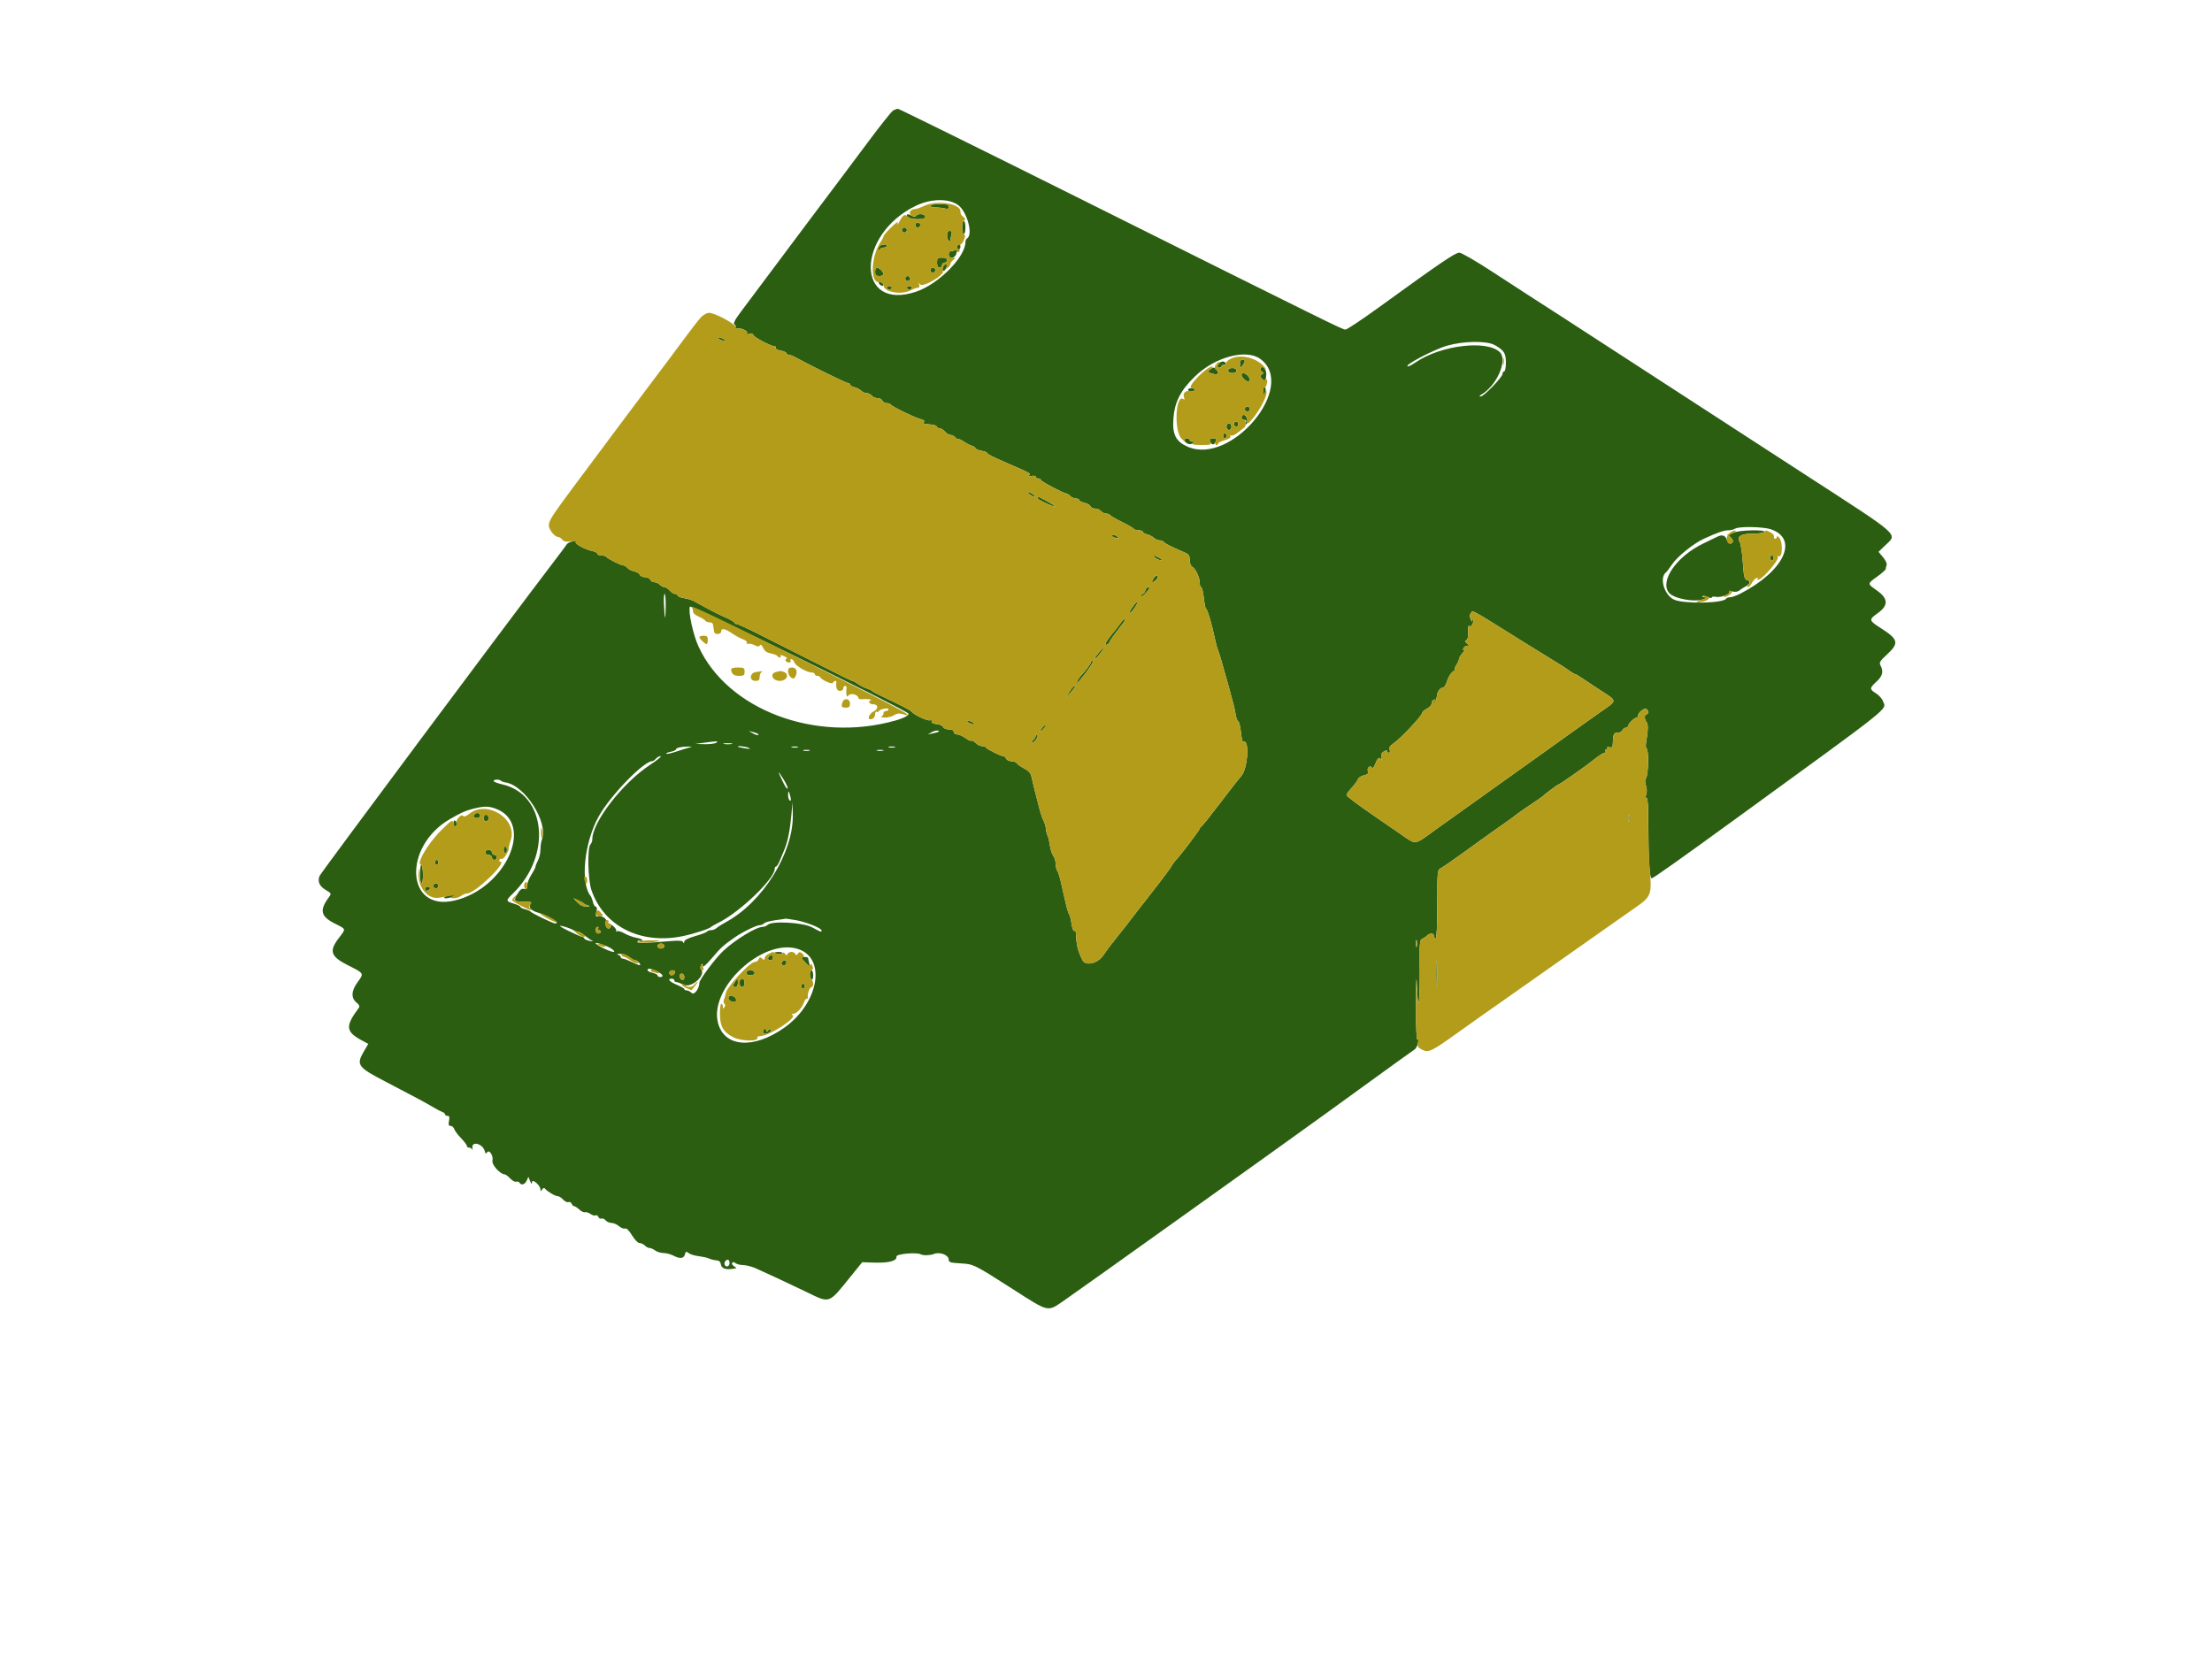 <svg id="svg" version="1.1" xmlns="http://www.w3.org/2000/svg" xmlns:xlink="http://www.w3.org/1999/xlink" width="400" height="302.381" viewBox="0, 0, 400,302.381"><g id="svgg"><path id="path0" d="M161.498 19.994 C 161.207 20.163,159.179 22.712,156.990 25.658 C 154.802 28.603,152.453 31.742,151.770 32.631 C 151.088 33.521,148.623 36.801,146.293 39.920 C 143.964 43.039,140.639 47.485,138.905 49.800 C 137.171 52.115,135.005 55.009,134.092 56.231 C 132.866 57.870,132.533 58.516,132.820 58.693 C 133.034 58.826,133.117 59.084,133.003 59.267 C 132.880 59.467,132.964 59.536,133.215 59.440 C 133.832 59.203,135.324 59.847,135.079 60.244 C 134.941 60.467,135.075 60.515,135.478 60.386 C 135.866 60.263,136.145 60.349,136.251 60.624 C 136.415 61.051,139.438 62.632,140.090 62.632 C 140.276 62.632,140.349 62.762,140.252 62.920 C 140.154 63.078,140.554 63.297,141.141 63.407 C 141.728 63.517,142.209 63.728,142.209 63.876 C 142.209 64.024,142.379 64.146,142.587 64.147 C 142.795 64.148,143.374 64.372,143.873 64.645 C 146.629 66.151,153.004 69.279,153.328 69.283 C 153.536 69.286,153.707 69.410,153.707 69.559 C 153.707 69.707,154.063 69.918,154.499 70.028 C 154.936 70.137,155.490 70.424,155.731 70.665 C 155.973 70.907,156.416 71.104,156.717 71.104 C 157.017 71.104,157.433 71.309,157.640 71.558 C 157.847 71.808,158.326 72.012,158.704 72.012 C 159.081 72.012,159.469 72.216,159.565 72.466 C 159.661 72.716,160.008 72.920,160.336 72.920 C 160.664 72.920,161.006 73.038,161.095 73.183 C 161.318 73.543,165.460 75.558,166.498 75.811 C 167.077 75.952,167.251 76.122,167.056 76.359 C 166.855 76.604,167.131 76.716,168.023 76.751 C 168.710 76.779,169.321 76.949,169.381 77.130 C 169.441 77.310,169.685 77.458,169.922 77.458 C 170.160 77.458,170.587 77.731,170.872 78.064 C 171.157 78.396,171.616 78.669,171.891 78.669 C 172.166 78.669,172.564 78.876,172.775 79.130 C 172.985 79.383,173.225 79.524,173.307 79.441 C 173.389 79.359,173.812 79.542,174.247 79.848 C 174.682 80.154,175.344 80.500,175.719 80.616 C 176.093 80.732,176.399 80.939,176.399 81.076 C 176.399 81.213,176.876 81.414,177.458 81.523 C 178.041 81.632,178.519 81.818,178.521 81.935 C 178.524 82.135,179.379 82.565,182.300 83.837 C 186.402 85.623,186.494 85.675,186.058 85.981 C 185.747 86.199,185.858 86.232,186.460 86.100 C 186.942 85.995,187.292 86.049,187.292 86.227 C 187.292 86.397,187.496 86.536,187.746 86.536 C 187.995 86.536,188.200 86.652,188.200 86.794 C 188.200 87.047,192.367 89.259,192.844 89.259 C 192.976 89.259,193.288 89.463,193.538 89.713 C 193.788 89.962,194.254 90.166,194.575 90.166 C 194.896 90.166,195.159 90.292,195.159 90.445 C 195.159 90.598,195.577 90.815,196.087 90.927 C 196.597 91.039,197.089 91.323,197.178 91.557 C 197.268 91.790,197.651 91.982,198.029 91.982 C 198.406 91.982,198.885 92.186,199.092 92.436 C 199.299 92.685,199.717 92.890,200.019 92.890 C 200.322 92.890,200.647 93.015,200.742 93.169 C 200.837 93.322,201.796 93.877,202.874 94.402 C 203.953 94.928,204.912 95.483,205.007 95.636 C 205.102 95.790,205.512 95.915,205.918 95.915 C 206.324 95.915,206.657 96.037,206.657 96.185 C 206.657 96.333,207.013 96.544,207.450 96.654 C 207.886 96.763,208.440 97.050,208.681 97.292 C 208.923 97.533,209.375 97.731,209.686 97.731 C 209.997 97.731,210.329 97.855,210.423 98.007 C 210.586 98.272,212.056 99.014,214.145 99.888 C 214.965 100.231,215.129 100.461,215.129 101.269 C 215.129 101.803,215.323 102.348,215.561 102.481 C 216.188 102.832,216.940 104.405,216.942 105.371 C 216.943 105.828,217.064 106.203,217.211 106.203 C 217.358 106.203,217.573 107.088,217.689 108.169 C 217.805 109.251,217.993 110.136,218.107 110.136 C 218.329 110.136,219.170 112.982,219.671 115.431 C 219.841 116.263,220.098 117.216,220.241 117.549 C 220.472 118.086,221.000 119.882,222.241 124.357 C 223.085 127.398,223.279 128.188,223.445 129.252 C 223.541 129.864,223.750 130.408,223.910 130.462 C 224.069 130.516,224.288 131.407,224.396 132.443 C 224.504 133.478,224.684 134.269,224.795 134.201 C 226.005 133.453,225.674 139.029,224.427 140.396 C 224.049 140.810,222.398 142.920,220.758 145.083 C 219.118 147.247,217.590 149.168,217.361 149.353 C 217.131 149.537,216.944 149.772,216.944 149.873 C 216.944 150.102,213.599 154.534,212.781 155.390 C 212.453 155.733,212.035 156.294,211.852 156.635 C 211.669 156.977,210.630 158.398,209.543 159.793 C 208.456 161.188,207.305 162.670,206.986 163.086 C 206.667 163.502,206.156 164.150,205.850 164.526 C 205.545 164.902,204.887 165.758,204.387 166.430 C 203.888 167.101,202.791 168.496,201.950 169.529 C 201.109 170.562,200.015 172.020,199.518 172.769 C 198.537 174.248,196.306 174.786,195.756 173.676 C 194.873 171.893,194.641 170.926,194.571 168.742 C 194.562 168.441,194.426 168.273,194.271 168.369 C 194.115 168.465,193.893 167.895,193.779 167.101 C 193.664 166.307,193.466 165.522,193.340 165.356 C 193.111 165.053,192.812 163.895,191.935 159.909 C 191.679 158.744,191.346 157.662,191.196 157.504 C 191.046 157.346,190.919 156.801,190.913 156.293 C 190.908 155.786,190.709 155.114,190.472 154.800 C 190.234 154.487,189.949 153.602,189.838 152.834 C 189.727 152.066,189.546 151.301,189.436 151.135 C 189.326 150.968,189.193 150.424,189.141 149.924 C 189.089 149.425,188.892 148.744,188.703 148.411 C 188.515 148.079,188.184 147.126,187.969 146.293 C 187.196 143.312,186.655 141.136,186.491 140.349 C 186.381 139.820,185.951 139.359,185.220 138.988 C 184.612 138.679,184.006 138.256,183.873 138.048 C 183.740 137.840,183.293 137.670,182.880 137.670 C 182.467 137.670,182.051 137.466,181.955 137.216 C 181.859 136.967,181.625 136.763,181.435 136.763 C 180.983 136.764,178.396 135.467,178.265 135.174 C 178.210 135.049,177.903 134.947,177.584 134.947 C 177.266 134.947,176.744 134.686,176.425 134.367 C 176.106 134.048,175.764 133.868,175.664 133.967 C 175.565 134.067,175.083 133.851,174.592 133.488 C 174.102 133.126,173.423 132.829,173.083 132.829 C 172.736 132.829,172.466 132.630,172.466 132.375 C 172.466 132.076,172.167 131.921,171.591 131.921 C 171.109 131.921,170.640 131.726,170.549 131.488 C 170.457 131.250,169.932 131.011,169.382 130.958 C 168.746 130.897,168.412 130.716,168.464 130.462 C 168.510 130.241,168.404 130.149,168.229 130.258 C 167.873 130.478,165.431 129.382,164.928 128.776 C 164.644 128.434,163.463 127.821,158.850 125.619 C 158.268 125.341,157.723 125.030,157.640 124.927 C 157.557 124.825,157.148 124.637,156.732 124.509 C 156.316 124.382,155.614 124.023,155.173 123.712 C 154.731 123.401,154.274 123.147,154.158 123.147 C 153.972 123.147,151.997 122.175,146.596 119.428 C 145.764 119.005,144.402 118.320,143.570 117.906 C 142.738 117.493,140.151 116.186,137.821 115.002 C 135.492 113.818,133.415 112.851,133.207 112.854 C 132.999 112.857,132.829 112.755,132.829 112.628 C 132.829 112.501,132.114 112.079,131.241 111.691 C 130.367 111.303,129.380 110.837,129.047 110.655 C 128.714 110.473,127.892 110.029,127.220 109.668 C 126.548 109.307,125.731 108.863,125.404 108.682 C 125.078 108.502,124.300 108.272,123.676 108.172 C 123.052 108.072,122.542 107.861,122.542 107.702 C 122.542 107.543,122.336 107.413,122.085 107.413 C 121.834 107.413,121.395 107.141,121.110 106.808 C 120.825 106.475,120.408 106.203,120.183 106.203 C 119.959 106.203,119.571 105.998,119.321 105.749 C 119.072 105.499,118.619 105.295,118.316 105.295 C 118.013 105.295,117.687 105.091,117.591 104.841 C 117.495 104.592,117.068 104.387,116.641 104.387 C 116.215 104.387,115.791 104.191,115.699 103.952 C 115.607 103.712,115.144 103.431,114.670 103.327 C 114.197 103.223,113.647 102.943,113.448 102.704 C 113.250 102.465,112.943 102.269,112.766 102.269 C 112.307 102.269,109.870 101.059,109.666 100.730 C 109.572 100.578,109.163 100.454,108.757 100.454 C 108.351 100.454,108.018 100.320,108.018 100.157 C 108.018 99.994,107.644 99.779,107.186 99.679 C 105.641 99.342,103.728 98.257,104.151 97.957 C 104.397 97.782,104.209 97.755,103.634 97.882 C 103.136 97.991,102.642 98.222,102.536 98.394 C 102.430 98.566,101.240 100.155,99.891 101.925 C 90.955 113.658,57.978 157.910,57.776 158.440 C 57.389 159.454,57.764 160.287,58.914 160.966 C 59.935 161.568,59.955 161.614,59.479 162.262 C 57.727 164.650,57.976 165.738,60.575 167.050 C 62.647 168.096,62.598 167.915,61.271 169.653 C 59.453 172.033,59.782 172.999,62.951 174.592 C 65.864 176.056,65.846 176.025,64.690 177.597 C 63.525 179.180,63.444 180.488,64.458 181.309 C 64.958 181.715,65.087 182.006,64.886 182.276 C 62.364 185.672,62.477 186.604,65.611 188.270 L 66.597 188.795 65.825 190.112 C 64.369 192.597,64.652 193.002,69.661 195.598 C 74.372 198.040,77.338 199.633,78.468 200.328 C 78.994 200.651,79.663 200.998,79.955 201.099 C 80.246 201.199,80.484 201.401,80.484 201.548 C 80.484 201.695,80.685 201.815,80.930 201.815 C 81.265 201.815,81.331 202.043,81.195 202.723 C 81.056 203.421,81.123 203.631,81.485 203.631 C 81.744 203.631,82.037 203.886,82.136 204.198 C 82.235 204.510,82.789 205.252,83.367 205.847 C 83.945 206.442,84.418 207.072,84.418 207.247 C 84.418 207.421,84.612 207.564,84.849 207.564 C 85.087 207.564,85.339 207.734,85.410 207.943 C 85.481 208.151,85.491 208.023,85.431 207.658 C 85.206 206.280,87.303 206.811,87.673 208.226 C 87.792 208.682,87.889 208.729,88.078 208.423 C 88.460 207.806,89.266 209.055,89.051 209.931 C 88.881 210.629,90.427 212.362,91.248 212.393 C 91.427 212.400,91.884 212.736,92.264 213.140 C 92.643 213.544,93.130 213.807,93.345 213.725 C 93.560 213.642,93.826 213.720,93.936 213.898 C 94.268 214.435,94.896 214.262,95.233 213.540 L 95.550 212.859 95.865 213.616 C 96.109 214.202,96.184 214.246,96.199 213.811 C 96.223 213.098,97.714 214.381,97.730 215.129 C 97.739 215.532,97.773 215.532,98.038 215.129 C 98.229 214.837,98.417 214.786,98.563 214.984 C 98.918 215.468,100.388 216.339,100.850 216.339 C 101.080 216.339,101.519 216.616,101.825 216.955 C 102.132 217.293,102.566 217.500,102.791 217.414 C 103.016 217.327,103.277 217.459,103.372 217.706 C 103.467 217.952,103.672 218.154,103.827 218.154 C 103.983 218.154,104.406 218.430,104.768 218.767 C 105.129 219.104,105.584 219.318,105.779 219.244 C 105.974 219.169,106.421 219.310,106.774 219.556 C 107.126 219.803,107.551 219.920,107.718 219.817 C 107.886 219.713,108.101 219.833,108.197 220.083 C 108.292 220.332,108.542 220.471,108.751 220.391 C 108.960 220.310,109.306 220.455,109.520 220.712 C 109.733 220.970,110.211 221.180,110.581 221.180 C 110.951 221.180,111.558 221.444,111.930 221.766 C 112.302 222.089,112.795 222.280,113.025 222.192 C 113.292 222.089,113.752 222.538,114.284 223.421 C 114.750 224.191,115.352 224.811,115.634 224.811 C 115.915 224.811,116.349 225.015,116.598 225.265 C 116.848 225.514,117.240 225.719,117.470 225.719 C 117.699 225.719,118.152 225.919,118.475 226.163 C 118.798 226.407,119.470 226.612,119.970 226.619 C 120.469 226.625,121.267 226.833,121.744 227.082 C 122.954 227.713,123.652 227.646,123.853 226.879 C 123.994 226.340,124.103 226.290,124.472 226.596 C 124.718 226.800,125.372 227.039,125.924 227.125 C 127.564 227.383,127.810 227.439,128.393 227.686 C 128.699 227.816,129.243 227.937,129.603 227.955 C 130.034 227.977,130.290 228.216,130.352 228.654 C 130.474 229.512,131.423 229.754,133.132 229.365 C 133.215 229.347,133.042 229.191,132.747 229.019 C 132.452 228.848,132.294 228.573,132.396 228.408 C 132.514 228.217,132.726 228.230,132.986 228.447 C 133.210 228.632,133.844 228.794,134.397 228.806 C 134.949 228.818,135.946 229.069,136.611 229.364 C 138.620 230.255,142.175 231.913,145.583 233.550 C 150.240 235.788,149.689 235.976,153.976 230.679 L 155.910 228.290 158.212 228.361 C 160.769 228.440,162.231 228.030,162.107 227.269 C 162.027 226.776,165.799 226.441,166.550 226.874 C 166.936 227.096,168.267 227.054,168.864 226.802 C 169.924 226.353,171.558 226.972,171.558 227.821 C 171.558 228.296,171.872 228.393,173.752 228.500 C 176.071 228.631,176.148 228.670,183.349 233.283 C 189.698 237.351,189.401 237.284,192.284 235.308 C 194.788 233.592,232.822 206.424,239.334 201.699 C 242.247 199.587,245.855 196.973,247.352 195.891 C 248.850 194.809,251.301 193.035,252.799 191.949 C 254.297 190.863,255.672 189.881,255.854 189.768 C 256.037 189.654,256.281 189.175,256.396 188.704 C 256.522 188.189,256.491 187.917,256.319 188.023 C 256.142 188.133,256.045 185.744,256.064 181.770 C 256.090 176.467,256.124 175.977,256.262 178.971 C 256.490 183.913,256.806 180.880,256.730 174.480 C 256.685 170.621,256.745 169.964,257.159 169.807 C 257.423 169.707,257.820 169.448,258.040 169.230 C 258.580 168.696,259.304 168.730,259.304 169.289 C 259.304 169.539,259.440 169.743,259.607 169.743 C 259.799 169.743,259.909 167.477,259.909 163.551 C 259.909 157.438,259.918 157.354,260.590 156.996 C 260.964 156.797,262.607 155.669,264.240 154.490 C 269.226 150.888,270.279 150.135,272.163 148.824 C 273.162 148.130,274.047 147.481,274.130 147.381 C 274.213 147.282,275.303 146.520,276.551 145.688 C 277.799 144.856,278.888 144.104,278.971 144.016 C 279.337 143.632,281.646 141.906,281.795 141.906 C 281.886 141.906,283.024 141.157,284.324 140.242 C 286.955 138.389,286.812 138.494,288.546 137.138 C 289.235 136.599,289.958 136.157,290.152 136.157 C 290.346 136.157,290.421 136.021,290.318 135.855 C 290.215 135.688,290.283 135.552,290.469 135.552 C 290.655 135.552,290.731 135.429,290.638 135.278 C 290.544 135.127,290.727 135.071,291.043 135.154 C 291.483 135.269,291.625 135.138,291.644 134.596 C 291.711 132.749,291.804 132.526,292.510 132.526 C 292.896 132.526,293.289 132.322,293.385 132.073 C 293.481 131.823,293.749 131.619,293.981 131.619 C 294.213 131.619,294.402 131.483,294.402 131.316 C 294.402 130.924,295.523 129.803,295.915 129.803 C 296.082 129.803,296.218 129.629,296.218 129.417 C 296.218 128.894,297.218 128.069,297.670 128.220 C 298.108 128.366,298.160 129.198,297.731 129.198 C 297.323 129.198,297.346 130.205,297.763 130.623 C 298.073 130.932,298.037 132.129,297.651 134.425 C 297.573 134.887,297.628 135.337,297.772 135.426 C 298.160 135.666,298.089 140.010,297.686 140.656 C 297.440 141.049,297.428 141.469,297.644 142.090 C 297.820 142.595,297.843 143.257,297.699 143.648 C 297.540 144.076,297.563 144.327,297.762 144.327 C 297.966 144.327,298.076 146.049,298.076 149.244 C 298.076 155.363,298.295 158.850,298.677 158.850 C 298.957 158.850,303.575 155.580,314.058 147.958 C 342.858 127.016,341.077 128.437,340.518 126.847 C 340.359 126.395,339.795 125.752,339.264 125.418 C 338.038 124.647,338.044 124.460,339.334 123.279 C 340.429 122.276,340.637 121.445,340.063 120.372 C 339.775 119.834,339.930 119.572,341.273 118.331 C 343.458 116.312,343.289 115.629,340.106 113.601 C 337.950 112.227,337.913 112.066,339.491 110.949 C 341.540 109.500,341.497 108.268,339.344 106.750 C 337.648 105.554,337.646 105.587,339.486 104.265 C 340.318 103.667,340.998 103.053,340.998 102.900 C 340.998 102.747,341.074 102.425,341.166 102.185 C 341.258 101.945,340.965 101.312,340.516 100.777 L 339.698 99.806 340.802 98.734 C 343.165 96.439,344.202 97.363,326.090 85.619 C 322.633 83.377,317.498 80.045,314.679 78.215 C 311.860 76.384,304.098 71.346,297.430 67.020 C 290.762 62.693,284.119 58.382,282.668 57.439 C 281.217 56.497,278.941 55.031,277.610 54.182 C 276.278 53.334,272.806 51.078,269.894 49.170 C 266.977 47.259,264.278 45.698,263.885 45.695 C 263.169 45.688,260.427 47.554,249.358 55.577 C 246.300 57.793,243.577 59.607,243.306 59.607 C 242.766 59.607,241.271 58.870,194.743 35.652 C 177.124 26.860,162.555 19.671,162.368 19.676 C 162.181 19.681,161.789 19.824,161.498 19.994 M173.275 37.103 C 174.893 38.306,175.998 42.430,174.887 43.116 C 174.720 43.219,174.584 43.513,174.584 43.769 C 174.584 46.478,169.707 51.397,165.680 52.751 C 154.739 56.430,154.719 42.445,165.658 37.198 C 168.360 35.902,171.606 35.861,173.275 37.103 M168.230 37.216 C 168.230 37.383,168.672 37.521,169.213 37.523 C 169.754 37.525,170.503 37.609,170.877 37.710 C 171.378 37.844,171.558 37.763,171.558 37.403 C 171.558 37.012,171.225 36.914,169.894 36.914 C 168.979 36.914,168.230 37.050,168.230 37.216 M163.994 38.999 C 163.994 39.398,164.797 39.637,166.137 39.637 C 166.989 39.637,167.322 39.509,167.322 39.183 C 167.322 38.668,165.959 38.545,165.658 39.033 C 165.532 39.235,165.282 39.235,164.903 39.033 C 164.204 38.658,163.994 38.651,163.994 38.999 M173.979 41.150 C 173.979 41.815,174.115 42.360,174.281 42.360 C 174.448 42.360,174.584 41.815,174.584 41.150 C 174.584 40.484,174.448 39.939,174.281 39.939 C 174.115 39.939,173.979 40.484,173.979 41.150 M165.507 40.696 C 165.507 40.946,165.711 41.150,165.961 41.150 C 166.210 41.150,166.415 40.946,166.415 40.696 C 166.415 40.446,166.210 40.242,165.961 40.242 C 165.711 40.242,165.507 40.446,165.507 40.696 M163.086 41.604 C 163.086 41.853,163.290 42.057,163.540 42.057 C 163.790 42.057,163.994 41.853,163.994 41.604 C 163.994 41.354,163.790 41.150,163.540 41.150 C 163.290 41.150,163.086 41.354,163.086 41.604 M171.256 42.663 C 171.256 43.409,171.852 44.075,171.865 43.343 C 171.867 43.219,171.951 42.810,172.052 42.436 C 172.186 41.935,172.104 41.755,171.745 41.755 C 171.403 41.755,171.256 42.028,171.256 42.663 M159.228 44.376 C 159.020 44.460,158.861 44.755,158.874 45.033 C 158.889 45.347,158.955 45.395,159.051 45.159 C 159.135 44.951,159.464 44.781,159.783 44.781 C 160.102 44.781,160.363 44.644,160.363 44.478 C 160.363 44.161,159.870 44.117,159.228 44.376 M172.983 44.781 C 172.889 45.143,172.571 45.386,172.192 45.386 C 171.760 45.386,171.558 45.578,171.558 45.991 C 171.558 46.910,172.710 46.785,172.947 45.840 C 173.051 45.424,173.258 45.083,173.406 45.083 C 173.555 45.083,173.676 44.879,173.676 44.629 C 173.676 43.964,173.168 44.075,172.983 44.781 M169.440 47.504 C 169.440 48.109,169.592 48.411,169.894 48.411 C 170.144 48.411,170.348 48.207,170.348 47.958 C 170.348 47.708,170.552 47.504,170.802 47.504 C 171.051 47.504,171.256 47.300,171.256 47.050 C 171.256 46.747,170.953 46.596,170.348 46.596 C 169.541 46.596,169.440 46.697,169.440 47.504 M170.524 48.304 C 170.271 48.964,170.608 49.270,170.965 48.705 C 171.323 48.140,171.330 47.806,170.985 47.806 C 170.837 47.806,170.629 48.030,170.524 48.304 M158.245 49.168 C 158.245 49.773,158.396 49.924,159.002 49.924 C 159.847 49.924,159.976 49.494,159.326 48.844 C 158.675 48.193,158.245 48.322,158.245 49.168 M168.230 48.865 C 168.230 49.115,168.434 49.319,168.684 49.319 C 168.933 49.319,169.138 49.115,169.138 48.865 C 169.138 48.616,168.933 48.411,168.684 48.411 C 168.434 48.411,168.230 48.616,168.230 48.865 M163.691 50.378 C 163.691 50.628,163.896 50.832,164.145 50.832 C 164.395 50.832,164.599 50.628,164.599 50.378 C 164.599 50.129,164.395 49.924,164.145 49.924 C 163.896 49.924,163.691 50.129,163.691 50.378 M158.919 51.191 C 159.070 51.643,159.758 51.893,159.758 51.495 C 159.758 51.332,159.542 51.117,159.279 51.016 C 158.984 50.902,158.846 50.970,158.919 51.191 M160.363 52.042 C 160.363 52.209,160.567 52.345,160.817 52.345 C 161.067 52.345,161.271 52.209,161.271 52.042 C 161.271 51.876,161.067 51.740,160.817 51.740 C 160.567 51.740,160.363 51.876,160.363 52.042 M163.994 52.042 C 163.994 52.209,164.198 52.345,164.448 52.345 C 164.697 52.345,164.902 52.209,164.902 52.042 C 164.902 51.876,164.697 51.740,164.448 51.740 C 164.198 51.740,163.994 51.876,163.994 52.042 M129.803 61.091 C 129.803 61.342,131.045 61.795,131.229 61.611 C 131.278 61.561,130.978 61.365,130.561 61.175 C 130.144 60.985,129.803 60.947,129.803 61.091 M270.270 62.401 C 271.974 63.355,272.315 63.881,272.315 65.560 C 272.315 66.446,272.179 67.171,272.012 67.171 C 271.846 67.171,271.710 67.366,271.710 67.603 C 271.710 68.193,268.324 71.712,267.768 71.700 C 267.443 71.694,267.474 71.603,267.883 71.365 C 270.665 69.748,272.675 65.154,271.232 63.711 C 268.951 61.430,260.591 62.415,256.051 65.500 C 255.433 65.920,254.803 66.263,254.650 66.263 C 253.482 66.263,259.222 63.218,261.725 62.510 C 264.717 61.663,268.857 61.611,270.270 62.401 M227.927 64.934 C 234.621 69.894,222.645 84.281,214.735 80.782 C 212.656 79.862,212.002 78.606,212.175 75.857 C 212.366 72.793,213.432 70.667,216.060 68.104 C 219.696 64.556,225.372 63.041,227.927 64.934 M224.215 65.885 C 224.225 66.682,224.244 66.692,224.669 66.130 C 225.235 65.381,225.232 65.053,224.660 65.053 C 224.364 65.053,224.209 65.343,224.215 65.885 M220.351 65.805 C 220.065 66.130,220.060 66.284,220.333 66.452 C 220.530 66.574,220.744 66.513,220.809 66.317 C 220.874 66.121,221.129 65.961,221.374 65.961 C 221.620 65.961,221.737 65.825,221.634 65.658 C 221.372 65.235,220.795 65.301,220.351 65.805 M218.916 66.751 C 218.253 67.236,218.322 67.352,219.441 67.633 C 220.351 67.861,220.565 67.420,219.877 66.732 C 219.552 66.407,219.382 66.410,218.916 66.751 M227.976 66.585 C 227.857 66.778,227.947 67.057,228.176 67.205 C 228.529 67.432,228.527 67.516,228.166 67.749 C 227.803 67.982,227.811 68.097,228.222 68.507 C 228.765 69.050,228.917 68.895,228.987 67.732 C 229.042 66.816,228.332 66.009,227.976 66.585 M222.088 67.020 C 222.088 67.302,222.374 67.474,222.844 67.474 C 223.315 67.474,223.601 67.302,223.601 67.020 C 223.601 66.737,223.315 66.566,222.844 66.566 C 222.374 66.566,222.088 66.737,222.088 67.020 M224.508 67.798 C 224.508 68.217,225.278 68.986,225.697 68.986 C 226.156 68.986,226.099 68.416,225.589 67.906 C 225.079 67.396,224.508 67.339,224.508 67.798 M228.442 70.633 C 228.442 71.560,228.614 71.635,228.832 70.802 C 228.919 70.469,228.867 70.121,228.716 70.028 C 228.565 69.935,228.442 70.207,228.442 70.633 M214.826 70.499 C 214.826 70.666,215.098 70.802,215.431 70.802 C 215.764 70.802,216.036 70.666,216.036 70.499 C 216.036 70.333,215.764 70.197,215.431 70.197 C 215.098 70.197,214.826 70.333,214.826 70.499 M225.113 73.979 C 225.113 74.228,225.318 74.433,225.567 74.433 C 225.817 74.433,226.021 74.228,226.021 73.979 C 226.021 73.729,225.817 73.525,225.567 73.525 C 225.318 73.525,225.113 73.729,225.113 73.979 M224.508 75.492 C 224.508 75.741,224.727 75.946,224.995 75.946 C 225.333 75.946,225.419 76.107,225.279 76.475 C 225.142 76.836,225.176 76.907,225.388 76.697 C 225.803 76.286,225.455 75.038,224.927 75.038 C 224.697 75.038,224.508 75.242,224.508 75.492 M223.205 76.442 C 222.964 76.683,223.237 77.156,223.618 77.156 C 223.775 77.156,223.903 76.952,223.903 76.702 C 223.903 76.234,223.546 76.101,223.205 76.442 M221.785 77.156 C 221.785 77.492,221.987 77.761,222.239 77.761 C 222.491 77.761,222.693 77.492,222.693 77.156 C 222.693 76.820,222.491 76.551,222.239 76.551 C 221.987 76.551,221.785 76.820,221.785 77.156 M221.180 78.820 C 221.180 79.070,221.316 79.274,221.483 79.274 C 221.649 79.274,221.785 79.070,221.785 78.820 C 221.785 78.570,221.649 78.366,221.483 78.366 C 221.316 78.366,221.180 78.570,221.180 78.820 M214.221 79.539 C 214.221 80.126,215.087 80.538,215.642 80.215 C 216.152 79.918,216.153 79.897,215.658 79.888 C 215.367 79.883,215.129 79.743,215.129 79.576 C 215.129 79.410,214.924 79.274,214.675 79.274 C 214.425 79.274,214.221 79.393,214.221 79.539 M218.764 79.501 C 218.778 80.189,219.365 80.634,219.663 80.182 C 220.109 79.501,220.034 79.274,219.365 79.274 C 219.032 79.274,218.762 79.376,218.764 79.501 M186.215 89.420 C 186.538 89.664,186.939 89.864,187.105 89.864 C 187.271 89.864,187.143 89.664,186.820 89.420 C 186.497 89.175,186.097 88.975,185.930 88.975 C 185.764 88.975,185.892 89.175,186.215 89.420 M187.601 90.091 C 187.608 90.361,190.625 91.775,190.807 91.594 C 190.918 91.482,188.028 89.864,187.718 89.864 C 187.650 89.864,187.597 89.966,187.601 90.091 M320.260 95.736 C 325.340 97.504,322.583 103.307,314.741 107.350 C 314.029 107.718,313.186 108.018,312.868 108.018 C 312.550 108.018,312.215 108.139,312.124 108.286 C 311.605 109.126,304.394 109.245,302.701 108.441 C 300.918 107.595,300.018 104.442,301.289 103.496 C 301.413 103.404,301.911 102.745,302.395 102.031 C 303.362 100.606,306.272 98.279,308.168 97.414 C 310.572 96.318,311.737 95.915,312.518 95.911 C 312.955 95.908,313.517 95.774,313.767 95.613 C 314.445 95.174,318.888 95.259,320.260 95.736 M313.468 96.353 C 313.054 96.582,312.578 96.702,312.409 96.619 C 312.241 96.536,312.429 96.733,312.827 97.058 C 313.229 97.385,313.457 97.801,313.339 97.992 C 312.993 98.552,312.561 98.388,312.254 97.579 C 311.955 96.793,311.407 96.638,310.510 97.085 C 310.221 97.229,309.075 97.787,307.962 98.324 C 303.211 100.620,300.134 105.016,301.770 107.169 C 302.628 108.297,306.572 109.007,308.169 108.321 L 308.775 108.061 308.169 108.016 C 307.837 107.991,307.727 107.904,307.926 107.823 C 308.125 107.742,308.567 107.826,308.909 108.009 C 309.251 108.192,309.531 108.220,309.531 108.071 C 309.531 107.922,309.872 107.865,310.290 107.945 C 311.180 108.115,312.930 107.469,312.679 107.063 C 312.579 106.902,312.838 106.867,313.292 106.981 C 313.770 107.101,314.266 107.021,314.560 106.778 C 314.825 106.558,315.323 106.236,315.666 106.063 C 316.510 105.638,316.640 105.102,315.943 104.920 C 315.449 104.791,315.343 104.354,315.159 101.675 C 315.041 99.972,314.791 98.331,314.601 98.028 C 313.983 97.037,314.792 96.520,316.963 96.520 C 318.015 96.520,318.959 96.384,319.062 96.218 C 319.358 95.738,314.360 95.859,313.468 96.353 M201.076 96.795 C 200.987 96.939,201.213 97.135,201.579 97.230 C 202.448 97.458,202.531 97.340,201.816 96.893 C 201.498 96.695,201.165 96.651,201.076 96.795 M208.944 100.898 C 209.267 101.142,209.735 101.342,209.985 101.341 C 210.248 101.341,210.121 101.158,209.682 100.908 C 208.688 100.339,208.196 100.333,208.944 100.898 M320.121 100.908 C 320.121 101.157,320.257 101.362,320.424 101.362 C 320.590 101.362,320.726 101.157,320.726 100.908 C 320.726 100.658,320.590 100.454,320.424 100.454 C 320.257 100.454,320.121 100.658,320.121 100.908 M208.542 104.690 C 208.334 105.023,208.274 105.295,208.409 105.295 C 208.724 105.295,209.380 104.641,209.380 104.327 C 209.380 103.881,208.924 104.079,208.542 104.690 M207.110 106.808 C 207.005 107.141,206.791 107.413,206.636 107.413 C 206.481 107.413,206.354 107.582,206.354 107.788 C 206.354 107.994,206.694 107.796,207.110 107.347 C 207.921 106.474,208.033 106.203,207.585 106.203 C 207.429 106.203,207.216 106.475,207.110 106.808 M120.378 109.909 C 120.331 112.486,120.204 112.189,120.055 109.152 C 120.008 108.195,120.072 107.412,120.197 107.413 C 120.321 107.413,120.403 108.536,120.378 109.909 M204.748 109.856 C 204.280 110.506,204.083 110.967,204.310 110.880 C 204.732 110.718,205.892 108.968,205.703 108.779 C 205.645 108.721,205.215 109.206,204.748 109.856 M164.245 129.046 C 164.518 129.319,163.499 129.870,161.876 130.327 C 147.476 134.387,131.580 128.393,126.309 116.917 C 125.328 114.779,124.424 110.582,124.758 109.711 C 124.908 109.319,163.333 128.134,164.245 129.046 M275.110 115.866 C 278.728 118.123,281.931 120.106,282.227 120.272 C 282.524 120.439,283.193 120.881,283.714 121.256 C 284.236 121.630,284.749 121.936,284.855 121.936 C 284.961 121.936,285.416 122.195,285.867 122.511 C 286.318 122.827,287.878 123.856,289.334 124.799 C 292.545 126.878,292.540 126.603,289.416 128.775 C 288.005 129.757,284.201 132.466,280.962 134.796 C 277.724 137.126,272.481 140.870,269.311 143.116 C 266.141 145.363,261.899 148.393,259.884 149.849 C 255.542 152.987,256.242 152.890,253.175 150.784 C 245.980 145.846,245.352 145.400,243.660 144.021 C 243.389 143.800,243.564 143.434,244.342 142.588 C 244.917 141.964,245.461 141.224,245.552 140.944 C 245.642 140.664,246.123 140.346,246.622 140.236 C 247.324 140.082,247.488 139.913,247.352 139.484 C 247.152 138.855,247.763 138.321,248.086 138.843 C 248.212 139.047,248.466 138.755,248.714 138.125 C 249.151 137.012,249.452 136.813,249.750 137.443 C 249.848 137.651,249.864 137.477,249.786 137.055 C 249.686 136.517,249.820 136.179,250.238 135.918 C 250.594 135.696,250.832 135.669,250.832 135.852 C 250.832 136.020,250.977 136.157,251.155 136.157 C 251.333 136.157,251.397 135.903,251.299 135.592 C 251.173 135.196,251.357 134.871,251.915 134.505 C 253.208 133.658,257.186 129.430,257.186 128.903 C 257.186 128.741,257.580 128.405,258.062 128.156 C 258.545 127.906,258.918 127.477,258.894 127.197 C 258.870 126.919,259.054 126.632,259.304 126.560 C 259.708 126.444,259.708 126.468,259.304 126.778 C 258.908 127.082,258.907 127.111,259.299 127.004 C 259.547 126.937,259.778 126.506,259.813 126.048 C 259.884 125.116,260.398 124.357,260.957 124.357 C 261.160 124.357,261.488 123.817,261.686 123.158 C 261.883 122.498,262.344 121.749,262.709 121.494 C 263.074 121.238,263.258 121.029,263.119 121.029 C 262.979 121.029,263.085 120.693,263.354 120.283 C 263.623 119.873,263.843 119.371,263.843 119.168 C 263.843 118.965,264.149 118.461,264.523 118.049 C 264.898 117.637,265.036 117.397,264.829 117.516 C 264.577 117.661,264.514 117.579,264.635 117.262 C 264.734 117.004,265.039 116.788,265.312 116.783 C 265.754 116.775,265.749 116.728,265.271 116.365 C 264.857 116.051,264.826 115.921,265.137 115.801 C 265.406 115.698,265.526 115.170,265.494 114.233 C 265.468 113.456,265.548 112.983,265.671 113.183 C 265.827 113.435,266.006 113.340,266.255 112.874 C 266.453 112.505,266.536 112.123,266.439 112.027 C 266.342 111.930,266.255 112.044,266.244 112.279 C 266.234 112.515,266.095 112.384,265.937 111.988 C 265.741 111.499,265.759 111.135,265.994 110.852 C 266.395 110.370,265.599 109.932,275.110 115.866 M202.714 112.585 C 202.314 113.154,201.685 113.963,200.965 114.834 C 200.031 115.963,199.631 116.799,200.113 116.614 C 200.384 116.510,200.605 116.323,200.605 116.197 C 200.605 115.989,201.223 115.120,203.033 112.784 C 203.387 112.326,203.560 111.952,203.418 111.952 C 203.276 111.952,202.959 112.237,202.714 112.585 M198.901 117.789 C 198.065 118.750,197.704 119.359,198.124 119.100 C 198.485 118.876,199.816 117.095,199.621 117.095 C 199.557 117.095,199.233 117.407,198.901 117.789 M197.277 119.753 C 197.277 120.001,196.253 121.386,195.438 122.239 C 195.176 122.514,194.870 123.001,194.758 123.321 C 194.628 123.693,194.827 123.576,195.310 122.995 C 196.808 121.196,197.913 119.516,197.598 119.516 C 197.421 119.516,197.277 119.622,197.277 119.753 M193.643 124.733 C 192.940 125.790,192.624 126.360,192.929 126.021 C 194.262 124.538,194.619 124.054,194.377 124.054 C 194.221 124.054,193.891 124.360,193.643 124.733 M174.887 130.417 C 174.887 130.680,176.061 131.150,176.249 130.962 C 176.307 130.904,176.025 130.700,175.621 130.509 C 175.217 130.319,174.887 130.277,174.887 130.417 M188.640 131.422 C 187.951 132.180,187.857 132.637,188.519 132.005 C 188.908 131.636,189.165 131.275,189.091 131.204 C 189.017 131.133,188.814 131.231,188.640 131.422 M169.687 132.363 C 169.635 132.406,169.183 132.530,168.684 132.638 L 167.776 132.834 168.529 132.404 C 169.123 132.065,170.093 132.030,169.687 132.363 M137.040 132.715 C 137.432 133.069,136.799 133.015,136.157 132.640 L 135.401 132.199 136.157 132.400 C 136.573 132.511,136.970 132.653,137.040 132.715 M187.292 133.092 C 187.292 133.256,187.078 133.605,186.817 133.866 C 186.555 134.128,186.457 134.342,186.598 134.342 C 187.044 134.342,187.891 133.164,187.583 132.973 C 187.423 132.874,187.292 132.928,187.292 133.092 M129.501 134.342 C 129.251 134.503,128.298 134.616,127.383 134.592 L 125.719 134.549 127.231 134.342 C 129.709 134.002,130.027 134.002,129.501 134.342 M132.300 134.555 C 131.925 134.628,131.312 134.628,130.938 134.555 C 130.564 134.483,130.870 134.424,131.619 134.424 C 132.368 134.424,132.674 134.483,132.300 134.555 M124.811 135.154 C 124.478 135.229,123.406 135.559,122.428 135.888 C 121.451 136.216,120.578 136.412,120.489 136.323 C 120.400 136.234,120.757 136.075,121.283 135.970 C 121.809 135.865,122.239 135.669,122.239 135.535 C 122.239 135.252,123.213 135.032,124.508 135.023 C 125.059 135.020,125.178 135.071,124.811 135.154 M135.401 135.264 C 135.823 135.455,135.639 135.482,134.796 135.354 C 134.130 135.252,133.529 135.119,133.459 135.058 C 133.199 134.829,134.820 135.001,135.401 135.264 M144.251 135.156 C 143.960 135.232,143.483 135.232,143.192 135.156 C 142.901 135.080,143.139 135.017,143.722 135.017 C 144.304 135.017,144.542 135.080,144.251 135.156 M161.800 135.156 C 161.509 135.232,161.033 135.232,160.741 135.156 C 160.450 135.080,160.688 135.017,161.271 135.017 C 161.853 135.017,162.092 135.080,161.800 135.156 M146.369 135.761 C 146.078 135.837,145.601 135.837,145.310 135.761 C 145.019 135.685,145.257 135.622,145.840 135.622 C 146.422 135.622,146.660 135.685,146.369 135.761 M159.682 135.761 C 159.391 135.837,158.915 135.837,158.623 135.761 C 158.332 135.685,158.570 135.622,159.153 135.622 C 159.735 135.622,159.974 135.685,159.682 135.761 M117.602 138.298 C 112.611 141.575,107.110 148.654,107.110 151.801 C 107.110 152.117,106.961 152.525,106.777 152.708 C 106.183 153.302,106.301 159.076,106.946 160.968 C 109.191 167.555,115.905 170.914,123.578 169.288 C 125.613 168.857,128.286 167.979,128.593 167.640 C 128.676 167.549,129.289 167.201,129.955 166.869 C 133.837 164.929,140.091 158.918,140.091 157.126 C 140.091 156.909,140.197 156.732,140.327 156.732 C 140.457 156.732,140.748 156.290,140.974 155.749 C 141.200 155.208,141.582 154.289,141.823 153.707 C 142.446 152.201,142.837 150.293,143.094 147.504 L 143.317 145.083 143.363 147.352 C 143.502 154.222,137.946 163.149,131.277 166.771 C 130.566 167.158,129.797 167.644,129.569 167.852 C 129.341 168.060,128.900 168.230,128.589 168.230 C 128.278 168.230,127.954 168.342,127.869 168.480 C 127.784 168.617,126.823 168.985,125.733 169.296 C 124.417 169.672,123.744 170.021,123.728 170.332 C 123.712 170.652,123.655 170.680,123.550 170.418 C 123.439 170.142,122.869 170.076,121.531 170.183 C 115.869 170.634,115.280 170.647,115.280 170.318 C 115.280 170.132,115.484 170.059,115.734 170.155 C 115.983 170.251,116.188 170.212,116.188 170.070 C 116.188 169.927,115.677 169.717,115.053 169.603 C 114.429 169.489,113.465 169.132,112.912 168.809 C 112.358 168.487,111.745 168.314,111.550 168.426 C 111.355 168.538,111.295 168.519,111.417 168.385 C 111.669 168.106,110.519 167.007,110.014 167.044 C 109.822 167.057,109.841 167.131,110.061 167.220 C 110.587 167.433,110.534 167.927,109.985 167.927 C 109.609 167.927,109.338 166.985,109.607 166.612 C 109.855 166.268,108.761 165.519,108.247 165.681 C 107.719 165.849,107.677 165.767,107.860 164.932 C 107.990 164.343,107.947 163.994,107.745 163.994 C 107.569 163.994,107.335 163.620,107.226 163.162 C 107.116 162.704,106.909 162.179,106.765 161.994 C 104.906 159.619,105.666 152.330,108.257 147.673 C 110.368 143.880,116.381 137.670,117.943 137.670 C 118.102 137.670,118.401 137.466,118.608 137.216 C 118.815 136.967,119.200 136.762,119.463 136.762 C 119.726 136.762,118.889 137.454,117.602 138.298 M142.426 142.613 C 142.360 142.807,141.985 142.284,141.593 141.452 C 140.551 139.247,140.552 139.179,141.598 140.797 C 142.119 141.602,142.491 142.419,142.426 142.613 M90.578 141.208 C 90.693 141.323,91.078 141.462,91.433 141.516 C 94.936 142.051,99.179 148.721,97.997 151.835 C 97.850 152.220,97.730 153.037,97.729 153.651 C 97.728 154.264,97.524 155.156,97.275 155.632 C 97.026 156.109,96.823 156.622,96.823 156.773 C 96.823 156.924,96.483 157.586,96.067 158.245 C 95.651 158.904,95.310 159.774,95.310 160.177 C 95.310 160.743,95.182 160.878,94.749 160.765 C 94.347 160.660,94.011 160.918,93.564 161.676 C 92.800 162.970,92.901 163.086,94.792 163.086 C 96.105 163.086,96.244 163.144,95.907 163.550 C 95.483 164.061,96.078 164.716,97.277 165.058 C 99.236 165.618,101.466 167.020,100.396 167.020 C 99.987 167.020,96.148 165.164,95.912 164.852 C 95.827 164.739,95.385 164.553,94.929 164.439 C 94.473 164.325,94.100 164.131,94.100 164.009 C 94.100 163.887,93.555 163.624,92.890 163.425 C 91.421 162.984,91.416 162.908,92.784 161.573 C 99.833 154.699,98.748 143.665,90.847 141.869 C 89.974 141.670,89.259 141.393,89.259 141.253 C 89.259 140.947,90.282 140.912,90.578 141.208 M142.935 144.125 C 143.070 144.688,143.032 144.916,142.826 144.788 C 142.653 144.681,142.511 144.239,142.511 143.805 C 142.511 142.856,142.656 142.966,142.935 144.125 M89.561 146.228 C 96.808 148.825,91.491 160.742,82.129 162.887 C 73.376 164.892,72.801 153.067,81.410 148.115 C 83.440 146.948,84.134 146.637,85.477 146.294 C 87.469 145.784,88.285 145.771,89.561 146.228 M85.830 147.252 C 85.446 147.635,85.630 147.958,86.233 147.958 C 86.569 147.958,86.838 147.756,86.838 147.504 C 86.838 147.043,86.198 146.883,85.830 147.252 M294.473 147.958 C 294.473 148.540,294.535 148.778,294.611 148.487 C 294.687 148.196,294.687 147.719,294.611 147.428 C 294.535 147.137,294.473 147.375,294.473 147.958 M87.443 147.958 C 87.443 148.294,87.645 148.563,87.897 148.563 C 88.149 148.563,88.351 148.294,88.351 147.958 C 88.351 147.621,88.149 147.352,87.897 147.352 C 87.645 147.352,87.443 147.621,87.443 147.958 M81.997 148.847 C 81.997 149.190,82.133 149.470,82.300 149.470 C 82.466 149.470,82.602 149.274,82.602 149.034 C 82.602 148.795,82.466 148.514,82.300 148.411 C 82.133 148.309,81.997 148.505,81.997 148.847 M91.074 153.707 C 91.074 154.039,91.210 154.312,91.377 154.312 C 91.543 154.312,91.679 154.039,91.679 153.707 C 91.679 153.374,91.543 153.101,91.377 153.101 C 91.210 153.101,91.074 153.374,91.074 153.707 M87.746 154.160 C 87.746 154.413,88.015 154.614,88.351 154.614 C 88.687 154.614,88.956 154.816,88.956 155.068 C 88.956 155.318,89.160 155.522,89.410 155.522 C 89.660 155.522,89.864 155.318,89.864 155.068 C 89.864 154.818,89.660 154.614,89.410 154.614 C 89.160 154.614,88.956 154.410,88.956 154.160 C 88.956 153.908,88.687 153.707,88.351 153.707 C 88.015 153.707,87.746 153.908,87.746 154.160 M78.669 155.976 C 78.669 156.225,78.805 156.430,78.971 156.430 C 79.138 156.430,79.274 156.225,79.274 155.976 C 79.274 155.726,79.138 155.522,78.971 155.522 C 78.805 155.522,78.669 155.726,78.669 155.976 M75.946 158.094 C 75.946 159.009,76.077 159.758,76.238 159.758 C 76.400 159.758,76.512 159.009,76.488 158.094 C 76.463 157.179,76.332 156.430,76.195 156.430 C 76.058 156.430,75.946 157.179,75.946 158.094 M78.366 160.212 C 78.366 160.461,78.570 160.666,78.820 160.666 C 79.070 160.666,79.274 160.461,79.274 160.212 C 79.274 159.962,79.070 159.758,78.820 159.758 C 78.570 159.758,78.366 159.962,78.366 160.212 M76.853 160.807 C 76.853 161.078,77.031 161.184,77.307 161.078 C 77.557 160.982,77.761 160.782,77.761 160.633 C 77.761 160.485,77.557 160.363,77.307 160.363 C 77.057 160.363,76.853 160.563,76.853 160.807 M80.484 162.179 C 79.889 162.563,80.950 162.563,81.846 162.179 C 82.400 161.940,82.387 161.917,81.694 161.902 C 81.278 161.893,80.734 162.017,80.484 162.179 M105.598 163.423 C 105.681 163.532,106.021 163.689,106.354 163.773 C 106.781 163.879,106.692 163.933,106.051 163.954 C 105.447 163.974,104.901 163.728,104.417 163.218 L 103.691 162.453 104.569 162.839 C 105.051 163.051,105.514 163.314,105.598 163.423 M143.828 166.405 C 145.674 166.708,148.563 167.854,148.563 168.284 C 148.563 168.637,148.513 168.621,146.868 167.727 C 145.215 166.828,139.572 166.510,138.809 167.273 C 138.615 167.466,138.237 167.625,137.968 167.625 C 136.758 167.625,132.966 169.930,130.760 172.005 C 129.354 173.329,126.475 177.178,126.475 177.736 C 126.475 178.776,125.538 180.044,125.096 179.603 C 124.832 179.339,124.422 179.123,124.184 179.123 C 123.946 179.123,123.751 179.020,123.751 178.896 C 123.750 178.771,123.137 178.417,122.389 178.109 C 121.049 177.558,120.595 177.005,121.483 177.005 C 121.732 177.005,121.936 177.141,121.936 177.307 C 121.936 177.474,122.086 177.610,122.269 177.610 C 122.452 177.610,123.081 177.837,123.666 178.115 C 125.063 178.778,127.766 176.299,126.753 175.285 C 126.614 175.146,126.629 174.830,126.786 174.581 C 127.026 174.202,127.072 174.217,127.076 174.677 C 127.079 175.039,127.632 174.579,128.714 173.315 C 130.448 171.290,130.723 171.040,132.843 169.555 C 134.313 168.525,136.791 167.322,137.442 167.322 C 137.667 167.322,138.005 167.169,138.192 166.982 C 138.379 166.795,139.325 166.541,140.295 166.417 C 141.264 166.293,142.057 166.174,142.057 166.153 C 142.057 166.133,142.854 166.246,143.828 166.405 M103.424 168.105 C 103.871 168.338,104.396 168.530,104.591 168.531 C 104.786 168.532,105.331 168.853,105.801 169.244 C 106.272 169.635,106.861 170.044,107.110 170.153 C 107.360 170.262,107.156 170.273,106.657 170.176 C 106.157 170.080,105.703 169.875,105.648 169.720 C 105.593 169.566,105.425 169.440,105.277 169.440 C 105.128 169.440,104.016 168.955,102.806 168.363 C 101.300 167.626,100.922 167.348,101.609 167.484 C 102.161 167.593,102.978 167.872,103.424 168.105 M108.169 167.927 C 108.067 168.094,108.127 168.230,108.303 168.230 C 108.479 168.230,108.623 168.366,108.623 168.533 C 108.623 168.699,108.419 168.835,108.169 168.835 C 107.917 168.835,107.716 168.566,107.716 168.230 C 107.716 167.897,107.860 167.625,108.036 167.625 C 108.212 167.625,108.272 167.761,108.169 167.927 M256.184 171.180 C 256.108 171.471,256.046 171.233,256.046 170.651 C 256.046 170.068,256.108 169.830,256.184 170.121 C 256.260 170.412,256.260 170.889,256.184 171.180 M110.666 171.643 C 111.578 172.347,110.909 172.334,109.380 171.618 C 108.464 171.190,107.716 170.730,107.716 170.596 C 107.716 170.335,110.039 171.160,110.666 171.643 M120.121 171.104 C 120.121 171.357,119.852 171.558,119.516 171.558 C 119.180 171.558,118.911 171.357,118.911 171.104 C 118.911 170.852,119.180 170.651,119.516 170.651 C 119.852 170.651,120.121 170.852,120.121 171.104 M144.090 171.572 C 149.523 173.080,148.179 181.402,141.775 185.910 C 136.203 189.832,130.886 189.385,129.811 184.904 C 128.309 178.642,137.764 169.814,144.090 171.572 M140.091 172.279 C 140.091 172.548,141.315 172.688,141.470 172.438 C 141.563 172.287,141.291 172.163,140.865 172.163 C 140.439 172.163,140.091 172.216,140.091 172.279 M113.767 173.071 C 114.183 173.397,114.677 173.666,114.865 173.670 C 115.052 173.673,115.375 173.880,115.582 174.130 C 116.082 174.732,115.690 174.688,114.221 173.979 C 113.555 173.657,112.840 173.390,112.632 173.384 C 112.424 173.378,112.254 173.248,112.254 173.093 C 112.254 172.939,112.016 172.751,111.725 172.675 C 111.433 172.598,111.602 172.523,112.103 172.508 C 112.602 172.492,113.351 172.746,113.767 173.071 M259.723 176.097 C 259.723 178.177,259.772 179.028,259.831 177.988 C 259.890 176.948,259.890 175.246,259.831 174.206 C 259.772 173.166,259.723 174.017,259.723 176.097 M139.082 172.970 C 138.734 173.318,138.862 173.676,139.334 173.676 C 139.584 173.676,139.788 173.472,139.788 173.222 C 139.788 172.750,139.430 172.622,139.082 172.970 M144.932 173.236 C 144.932 173.327,145.296 173.765,145.741 174.210 L 146.550 175.019 146.350 174.272 C 146.240 173.861,146.149 173.423,146.146 173.298 C 146.142 173.042,144.932 172.980,144.932 173.236 M141.503 173.878 C 141.155 174.226,141.282 174.584,141.755 174.584 C 142.005 174.584,142.209 174.380,142.209 174.130 C 142.209 173.658,141.851 173.530,141.503 173.878 M118.789 175.677 C 119.859 176.185,120.150 176.702,119.365 176.702 C 119.115 176.702,118.911 176.577,118.911 176.423 C 118.911 176.270,118.502 176.055,118.003 175.946 C 117.504 175.836,117.095 175.621,117.095 175.468 C 117.095 175.060,117.626 175.126,118.789 175.677 M122.046 175.946 C 121.950 176.195,121.682 176.399,121.450 176.399 C 121.218 176.399,121.029 176.195,121.029 175.946 C 121.029 175.696,121.297 175.492,121.624 175.492 C 122.030 175.492,122.164 175.637,122.046 175.946 M134.947 175.946 C 134.947 176.228,135.233 176.399,135.703 176.399 C 136.174 176.399,136.460 176.228,136.460 175.946 C 136.460 175.663,136.174 175.492,135.703 175.492 C 135.233 175.492,134.947 175.663,134.947 175.946 M146.445 176.230 C 146.445 176.636,146.581 177.053,146.747 177.156 C 146.924 177.265,147.050 176.957,147.050 176.417 C 147.050 175.908,146.914 175.492,146.747 175.492 C 146.581 175.492,146.445 175.824,146.445 176.230 M123.752 176.727 C 123.752 177.465,123.045 177.360,122.898 176.601 C 122.840 176.303,122.994 176.097,123.276 176.097 C 123.557 176.097,123.752 176.356,123.752 176.727 M132.902 177.606 C 132.417 178.382,132.429 178.517,132.980 178.517 C 133.263 178.517,133.434 178.232,133.434 177.761 C 133.434 176.848,133.384 176.833,132.902 177.606 M133.737 177.761 C 133.737 178.232,133.908 178.517,134.191 178.517 C 134.473 178.517,134.644 178.232,134.644 177.761 C 134.644 177.290,134.473 177.005,134.191 177.005 C 133.908 177.005,133.737 177.290,133.737 177.761 M144.932 178.366 C 144.932 178.616,145.068 178.820,145.234 178.820 C 145.401 178.820,145.537 178.616,145.537 178.366 C 145.537 178.116,145.401 177.912,145.234 177.912 C 145.068 177.912,144.932 178.116,144.932 178.366 M131.749 180.367 C 131.530 180.722,132.115 181.228,132.753 181.236 C 133.299 181.243,133.219 180.431,132.653 180.214 C 132.019 179.971,131.991 179.976,131.749 180.367 M137.973 186.536 C 137.973 186.785,138.143 186.987,138.351 186.985 C 138.951 186.977,139.643 186.440,139.385 186.183 C 139.256 186.054,139.023 186.148,138.869 186.393 C 138.678 186.694,138.586 186.716,138.583 186.460 C 138.580 186.252,138.442 186.082,138.275 186.082 C 138.109 186.082,137.973 186.286,137.973 186.536 M131.921 228.442 C 131.921 228.778,131.720 229.047,131.467 229.047 C 131.007 229.047,130.847 228.407,131.215 228.038 C 131.599 227.655,131.921 227.839,131.921 228.442 " stroke="none" fill="#2c5e12" fill-rule="evenodd"></path><path id="path1" d="M167.171 37.216 C 166.505 37.538,165.739 37.806,165.468 37.811 C 164.579 37.830,164.171 38.641,164.864 39.011 C 165.265 39.226,165.533 39.233,165.658 39.033 C 165.959 38.545,167.322 38.668,167.322 39.183 C 167.322 39.822,164.810 39.804,164.167 39.161 C 163.627 38.622,163.226 38.888,162.542 40.242 C 162.316 40.690,162.232 40.752,162.338 40.393 C 162.457 39.986,162.065 40.229,161.137 41.137 C 160.378 41.879,159.758 42.607,159.758 42.755 C 159.758 42.902,159.511 43.384,159.210 43.826 C 157.590 46.200,157.318 50.868,158.790 51.021 C 158.989 51.042,159.289 51.076,159.455 51.097 C 159.622 51.118,159.758 51.331,159.758 51.571 C 159.758 52.816,162.952 53.411,164.709 52.494 C 165.186 52.246,165.760 52.042,165.986 52.042 C 166.239 52.042,166.331 51.840,166.225 51.513 C 166.086 51.081,166.112 51.064,166.366 51.423 C 166.830 52.078,170.920 49.697,170.500 49.017 C 170.284 48.669,170.653 47.806,171.018 47.806 C 171.184 47.806,171.235 48.030,171.130 48.303 C 170.970 48.718,171.015 48.737,171.400 48.417 C 171.653 48.207,171.861 47.896,171.861 47.727 C 171.861 47.558,172.099 47.238,172.390 47.017 C 172.881 46.645,172.869 46.615,172.239 46.606 C 171.264 46.592,171.319 45.502,172.304 45.314 C 172.714 45.235,173.098 45.315,173.156 45.490 C 173.225 45.697,173.342 45.682,173.487 45.447 C 173.611 45.247,173.568 45.083,173.392 45.083 C 173.215 45.083,173.071 44.864,173.071 44.597 C 173.071 44.322,173.242 44.176,173.465 44.262 C 173.698 44.351,174.030 44.029,174.273 43.479 C 174.580 42.786,174.595 42.515,174.333 42.428 C 173.857 42.269,173.878 40.032,174.357 39.832 C 174.639 39.715,174.612 39.574,174.251 39.278 C 173.787 38.896,173.679 38.694,173.674 38.200 C 173.661 36.807,169.364 36.157,167.171 37.216 M171.558 37.403 C 171.558 37.763,171.378 37.844,170.877 37.710 C 170.503 37.609,169.754 37.525,169.213 37.523 C 168.672 37.521,168.230 37.383,168.230 37.216 C 168.230 37.050,168.979 36.914,169.894 36.914 C 171.225 36.914,171.558 37.012,171.558 37.403 M166.415 40.696 C 166.415 40.946,166.210 41.150,165.961 41.150 C 165.711 41.150,165.507 40.946,165.507 40.696 C 165.507 40.446,165.711 40.242,165.961 40.242 C 166.210 40.242,166.415 40.446,166.415 40.696 M163.994 41.604 C 163.994 41.853,163.790 42.057,163.540 42.057 C 163.290 42.057,163.086 41.853,163.086 41.604 C 163.086 41.354,163.290 41.150,163.540 41.150 C 163.790 41.150,163.994 41.354,163.994 41.604 M172.052 42.436 C 171.951 42.810,171.867 43.219,171.865 43.343 C 171.852 44.075,171.256 43.409,171.256 42.663 C 171.256 42.028,171.403 41.755,171.745 41.755 C 172.104 41.755,172.186 41.935,172.052 42.436 M160.363 44.478 C 160.363 44.644,160.102 44.781,159.783 44.781 C 159.464 44.781,159.135 44.951,159.051 45.159 C 158.955 45.395,158.889 45.347,158.874 45.033 C 158.851 44.537,159.238 44.247,159.985 44.199 C 160.193 44.186,160.363 44.312,160.363 44.478 M171.256 47.050 C 171.256 47.300,171.051 47.504,170.802 47.504 C 170.552 47.504,170.348 47.708,170.348 47.958 C 170.348 48.207,170.144 48.411,169.894 48.411 C 169.592 48.411,169.440 48.109,169.440 47.504 C 169.440 46.697,169.541 46.596,170.348 46.596 C 170.953 46.596,171.256 46.747,171.256 47.050 M159.326 48.844 C 159.976 49.494,159.847 49.924,159.002 49.924 C 158.396 49.924,158.245 49.773,158.245 49.168 C 158.245 48.322,158.675 48.193,159.326 48.844 M169.138 48.865 C 169.138 49.115,168.933 49.319,168.684 49.319 C 168.434 49.319,168.230 49.115,168.230 48.865 C 168.230 48.616,168.434 48.411,168.684 48.411 C 168.933 48.411,169.138 48.616,169.138 48.865 M164.599 50.378 C 164.599 50.628,164.395 50.832,164.145 50.832 C 163.896 50.832,163.691 50.628,163.691 50.378 C 163.691 50.129,163.896 49.924,164.145 49.924 C 164.395 49.924,164.599 50.129,164.599 50.378 M161.271 52.042 C 161.271 52.209,161.067 52.345,160.817 52.345 C 160.567 52.345,160.363 52.209,160.363 52.042 C 160.363 51.876,160.567 51.740,160.817 51.740 C 161.067 51.740,161.271 51.876,161.271 52.042 M164.902 52.042 C 164.902 52.209,164.697 52.345,164.448 52.345 C 164.198 52.345,163.994 52.209,163.994 52.042 C 163.994 51.876,164.198 51.740,164.448 51.740 C 164.697 51.740,164.902 51.876,164.902 52.042 M126.724 57.413 C 126.300 57.871,124.649 60.015,123.056 62.179 C 121.463 64.342,119.735 66.657,119.216 67.322 C 118.347 68.436,108.837 81.151,103.480 88.360 C 99.833 93.267,99.244 94.195,99.244 95.025 C 99.244 95.796,100.334 97.126,100.966 97.126 C 101.143 97.126,101.468 97.343,101.688 97.608 C 101.989 97.970,102.395 98.045,103.314 97.907 C 104.014 97.801,104.373 97.831,104.151 97.977 C 103.727 98.256,105.679 99.351,107.186 99.679 C 107.644 99.779,108.018 99.994,108.018 100.157 C 108.018 100.320,108.351 100.454,108.757 100.454 C 109.163 100.454,109.572 100.578,109.666 100.730 C 109.870 101.059,112.307 102.269,112.766 102.269 C 112.943 102.269,113.250 102.465,113.448 102.704 C 113.647 102.943,114.197 103.223,114.670 103.327 C 115.144 103.431,115.607 103.712,115.699 103.952 C 115.791 104.191,116.215 104.387,116.641 104.387 C 117.068 104.387,117.495 104.592,117.591 104.841 C 117.687 105.091,118.013 105.295,118.316 105.295 C 118.619 105.295,119.072 105.499,119.321 105.749 C 119.571 105.998,119.959 106.203,120.183 106.203 C 120.408 106.203,120.825 106.475,121.110 106.808 C 121.395 107.141,121.834 107.413,122.085 107.413 C 122.336 107.413,122.542 107.543,122.542 107.702 C 122.542 107.861,123.052 108.072,123.676 108.172 C 124.300 108.272,125.078 108.502,125.404 108.682 C 125.731 108.863,126.548 109.307,127.220 109.668 C 127.892 110.029,128.714 110.473,129.047 110.655 C 129.380 110.837,130.367 111.303,131.241 111.691 C 132.114 112.079,132.829 112.501,132.829 112.628 C 132.829 112.755,132.999 112.857,133.207 112.854 C 133.415 112.851,135.492 113.818,137.821 115.002 C 140.151 116.186,142.738 117.493,143.570 117.906 C 144.402 118.320,145.764 119.005,146.596 119.428 C 151.997 122.175,153.972 123.147,154.158 123.147 C 154.274 123.147,154.731 123.401,155.173 123.712 C 155.614 124.023,156.316 124.382,156.732 124.509 C 157.148 124.637,157.557 124.825,157.640 124.927 C 157.723 125.030,158.268 125.341,158.850 125.619 C 163.463 127.821,164.644 128.434,164.928 128.776 C 165.431 129.382,167.873 130.478,168.229 130.258 C 168.404 130.149,168.510 130.241,168.464 130.462 C 168.412 130.716,168.746 130.897,169.382 130.958 C 169.932 131.011,170.457 131.250,170.549 131.488 C 170.640 131.726,171.109 131.921,171.591 131.921 C 172.167 131.921,172.466 132.076,172.466 132.375 C 172.466 132.630,172.736 132.829,173.083 132.829 C 173.423 132.829,174.102 133.126,174.592 133.488 C 175.083 133.851,175.565 134.067,175.664 133.967 C 175.764 133.868,176.106 134.048,176.425 134.367 C 176.744 134.686,177.266 134.947,177.584 134.947 C 177.903 134.947,178.210 135.049,178.265 135.174 C 178.396 135.467,180.983 136.764,181.435 136.763 C 181.625 136.763,181.859 136.967,181.955 137.216 C 182.051 137.466,182.467 137.670,182.880 137.670 C 183.293 137.670,183.740 137.840,183.873 138.048 C 184.006 138.256,184.612 138.679,185.220 138.988 C 185.951 139.359,186.381 139.820,186.491 140.349 C 186.655 141.136,187.196 143.312,187.969 146.293 C 188.184 147.126,188.515 148.079,188.703 148.411 C 188.892 148.744,189.089 149.425,189.141 149.924 C 189.193 150.424,189.326 150.968,189.436 151.135 C 189.546 151.301,189.727 152.066,189.838 152.834 C 189.949 153.602,190.234 154.487,190.472 154.800 C 190.709 155.114,190.908 155.786,190.913 156.293 C 190.919 156.801,191.046 157.346,191.196 157.504 C 191.346 157.662,191.679 158.744,191.935 159.909 C 192.812 163.895,193.111 165.053,193.340 165.356 C 193.466 165.522,193.664 166.307,193.779 167.101 C 193.893 167.895,194.115 168.465,194.271 168.369 C 194.426 168.273,194.562 168.441,194.571 168.742 C 194.641 170.926,194.873 171.893,195.756 173.676 C 196.306 174.786,198.537 174.248,199.518 172.769 C 200.015 172.020,201.109 170.562,201.950 169.529 C 202.791 168.496,203.888 167.101,204.387 166.430 C 204.887 165.758,205.545 164.902,205.850 164.526 C 206.156 164.150,206.667 163.502,206.986 163.086 C 207.305 162.670,208.456 161.188,209.543 159.793 C 210.630 158.398,211.669 156.977,211.852 156.635 C 212.035 156.294,212.453 155.733,212.781 155.390 C 213.599 154.534,216.944 150.102,216.944 149.873 C 216.944 149.772,217.131 149.537,217.361 149.353 C 217.590 149.168,219.118 147.247,220.758 145.083 C 222.398 142.920,224.049 140.810,224.427 140.396 C 225.674 139.029,226.005 133.453,224.795 134.201 C 224.684 134.269,224.504 133.478,224.396 132.443 C 224.288 131.407,224.069 130.516,223.910 130.462 C 223.750 130.408,223.541 129.864,223.445 129.252 C 223.279 128.188,223.085 127.398,222.241 124.357 C 221.000 119.882,220.472 118.086,220.241 117.549 C 220.098 117.216,219.841 116.263,219.671 115.431 C 219.170 112.982,218.329 110.136,218.107 110.136 C 217.993 110.136,217.805 109.251,217.689 108.169 C 217.573 107.088,217.358 106.203,217.211 106.203 C 217.064 106.203,216.943 105.828,216.942 105.371 C 216.940 104.405,216.188 102.832,215.561 102.481 C 215.323 102.348,215.129 101.803,215.129 101.269 C 215.129 100.461,214.965 100.231,214.145 99.888 C 212.056 99.014,210.586 98.272,210.423 98.007 C 210.329 97.855,209.997 97.731,209.686 97.731 C 209.375 97.731,208.923 97.533,208.681 97.292 C 208.440 97.050,207.886 96.763,207.450 96.654 C 207.013 96.544,206.657 96.333,206.657 96.185 C 206.657 96.037,206.324 95.915,205.918 95.915 C 205.512 95.915,205.102 95.790,205.007 95.636 C 204.912 95.483,203.953 94.928,202.874 94.402 C 201.796 93.877,200.837 93.322,200.742 93.169 C 200.647 93.015,200.322 92.890,200.019 92.890 C 199.717 92.890,199.299 92.685,199.092 92.436 C 198.885 92.186,198.406 91.982,198.029 91.982 C 197.651 91.982,197.268 91.790,197.178 91.557 C 197.089 91.323,196.597 91.039,196.087 90.927 C 195.577 90.815,195.159 90.598,195.159 90.445 C 195.159 90.292,194.896 90.166,194.575 90.166 C 194.254 90.166,193.788 89.962,193.538 89.713 C 193.288 89.463,192.976 89.259,192.844 89.259 C 192.367 89.259,188.200 87.047,188.200 86.794 C 188.200 86.652,187.995 86.536,187.746 86.536 C 187.496 86.536,187.292 86.397,187.292 86.227 C 187.292 86.049,186.942 85.995,186.460 86.100 C 185.858 86.232,185.747 86.199,186.058 85.981 C 186.494 85.675,186.402 85.623,182.300 83.837 C 179.379 82.565,178.524 82.135,178.521 81.935 C 178.519 81.818,178.041 81.632,177.458 81.523 C 176.876 81.414,176.399 81.213,176.399 81.076 C 176.399 80.939,176.093 80.732,175.719 80.616 C 175.344 80.500,174.682 80.154,174.247 79.848 C 173.812 79.542,173.389 79.359,173.307 79.441 C 173.225 79.524,172.985 79.383,172.775 79.130 C 172.564 78.876,172.166 78.669,171.891 78.669 C 171.616 78.669,171.157 78.396,170.872 78.064 C 170.587 77.731,170.160 77.458,169.922 77.458 C 169.685 77.458,169.441 77.310,169.381 77.130 C 169.321 76.949,168.710 76.779,168.023 76.751 C 167.131 76.716,166.855 76.604,167.056 76.359 C 167.251 76.122,167.077 75.952,166.498 75.811 C 165.460 75.558,161.318 73.543,161.095 73.183 C 161.006 73.038,160.664 72.920,160.336 72.920 C 160.008 72.920,159.661 72.716,159.565 72.466 C 159.469 72.216,159.081 72.012,158.704 72.012 C 158.326 72.012,157.847 71.808,157.640 71.558 C 157.433 71.309,157.017 71.104,156.717 71.104 C 156.416 71.104,155.973 70.907,155.731 70.665 C 155.490 70.424,154.936 70.137,154.499 70.028 C 154.063 69.918,153.707 69.707,153.707 69.559 C 153.707 69.410,153.536 69.286,153.328 69.283 C 153.004 69.279,146.629 66.151,143.873 64.645 C 143.374 64.372,142.795 64.148,142.587 64.147 C 142.379 64.146,142.209 64.024,142.209 63.876 C 142.209 63.728,141.728 63.517,141.141 63.407 C 140.554 63.297,140.154 63.078,140.252 62.920 C 140.349 62.762,140.276 62.632,140.090 62.632 C 139.438 62.632,136.415 61.051,136.251 60.624 C 136.145 60.349,135.866 60.263,135.478 60.386 C 135.075 60.515,134.941 60.467,135.079 60.244 C 135.317 59.858,133.840 59.200,133.246 59.428 C 133.020 59.514,132.922 59.413,133.011 59.183 C 133.195 58.702,129.296 56.581,128.227 56.581 C 127.818 56.581,127.156 56.948,126.724 57.413 M131.229 61.611 C 131.045 61.795,129.803 61.342,129.803 61.091 C 129.803 60.947,130.144 60.985,130.561 61.175 C 130.978 61.365,131.278 61.561,131.229 61.611 M222.315 65.025 C 221.858 65.318,221.574 65.649,221.685 65.760 C 221.796 65.870,221.670 65.961,221.407 65.961 C 221.143 65.961,220.865 66.131,220.789 66.339 C 220.678 66.641,220.570 66.641,220.250 66.339 C 219.960 66.066,219.950 65.961,220.212 65.961 C 220.411 65.961,220.575 65.808,220.575 65.621 C 220.575 65.386,220.435 65.398,220.121 65.658 C 219.608 66.084,219.510 66.868,219.970 66.868 C 220.136 66.868,220.272 67.087,220.272 67.355 C 220.272 67.735,220.090 67.796,219.441 67.633 C 218.317 67.351,218.253 67.238,218.933 66.724 C 219.254 66.481,219.399 66.278,219.257 66.273 C 218.270 66.236,214.559 69.999,215.440 70.142 C 215.768 70.195,216.036 70.381,216.036 70.556 C 216.036 70.730,215.698 70.808,215.282 70.728 C 214.382 70.556,213.828 71.110,214.113 71.898 C 214.225 72.210,214.206 72.365,214.069 72.241 C 212.616 70.922,212.210 77.866,213.655 79.328 C 214.216 79.895,214.573 80.224,214.448 80.059 C 214.091 79.585,214.181 79.274,214.675 79.274 C 214.924 79.274,215.129 79.410,215.129 79.576 C 215.129 79.743,215.367 79.881,215.658 79.884 C 216.111 79.888,216.122 79.931,215.734 80.182 C 215.414 80.388,215.846 80.476,217.191 80.479 C 218.966 80.484,219.089 80.441,218.911 79.879 C 218.760 79.403,218.856 79.274,219.365 79.274 C 219.873 79.274,219.970 79.403,219.818 79.879 C 219.708 80.226,219.764 80.484,219.949 80.484 C 220.127 80.484,220.272 80.370,220.272 80.229 C 220.272 80.089,220.821 79.810,221.491 79.610 C 222.246 79.384,222.632 79.117,222.504 78.910 C 222.385 78.717,222.434 78.660,222.621 78.775 C 222.799 78.885,223.398 78.607,223.953 78.156 C 224.508 77.706,224.979 77.331,225.000 77.322 C 225.372 77.174,225.356 75.946,224.983 75.946 C 224.722 75.946,224.508 75.741,224.508 75.492 C 224.508 75.242,224.713 75.038,224.962 75.038 C 225.378 75.038,225.537 75.468,225.496 76.485 C 225.487 76.698,225.772 76.557,226.129 76.171 C 227.539 74.646,229.058 71.916,229.026 70.965 C 229.005 70.353,229.002 70.353,228.744 70.953 C 228.516 71.485,228.482 71.456,228.463 70.708 C 228.451 70.241,228.563 69.933,228.710 70.024 C 228.858 70.116,229.039 69.779,229.113 69.276 C 229.200 68.688,229.143 68.466,228.955 68.655 C 228.766 68.843,228.498 68.783,228.200 68.486 C 227.806 68.091,227.801 67.983,228.166 67.749 C 228.527 67.516,228.529 67.432,228.176 67.205 C 227.947 67.057,227.857 66.778,227.976 66.585 C 228.138 66.322,228.320 66.332,228.696 66.622 C 229.064 66.906,229.048 66.833,228.632 66.345 C 227.145 64.600,224.003 63.943,222.315 65.025 M271.780 65.356 C 271.780 65.938,271.842 66.176,271.918 65.885 C 271.994 65.594,271.994 65.117,271.918 64.826 C 271.842 64.535,271.780 64.773,271.780 65.356 M225.113 65.298 C 225.113 65.432,224.914 65.807,224.669 66.130 C 224.244 66.692,224.225 66.682,224.215 65.885 C 224.209 65.343,224.364 65.053,224.660 65.053 C 224.909 65.053,225.113 65.163,225.113 65.298 M223.601 67.020 C 223.601 67.302,223.315 67.474,222.844 67.474 C 222.374 67.474,222.088 67.302,222.088 67.020 C 222.088 66.737,222.374 66.566,222.844 66.566 C 223.315 66.566,223.601 66.737,223.601 67.020 M225.589 67.906 C 226.099 68.416,226.156 68.986,225.697 68.986 C 225.278 68.986,224.508 68.217,224.508 67.798 C 224.508 67.339,225.079 67.396,225.589 67.906 M226.021 73.979 C 226.021 74.228,225.817 74.433,225.567 74.433 C 225.318 74.433,225.113 74.228,225.113 73.979 C 225.113 73.729,225.318 73.525,225.567 73.525 C 225.817 73.525,226.021 73.729,226.021 73.979 M223.903 76.702 C 223.903 76.952,223.775 77.156,223.618 77.156 C 223.237 77.156,222.964 76.683,223.205 76.442 C 223.546 76.101,223.903 76.234,223.903 76.702 M222.693 77.156 C 222.693 77.492,222.491 77.761,222.239 77.761 C 221.987 77.761,221.785 77.492,221.785 77.156 C 221.785 76.820,221.987 76.551,222.239 76.551 C 222.491 76.551,222.693 76.820,222.693 77.156 M221.785 78.820 C 221.785 79.070,221.649 79.274,221.483 79.274 C 221.316 79.274,221.180 79.070,221.180 78.820 C 221.180 78.570,221.316 78.366,221.483 78.366 C 221.649 78.366,221.785 78.570,221.785 78.820 M186.820 89.420 C 187.143 89.664,187.271 89.864,187.105 89.864 C 186.939 89.864,186.538 89.664,186.215 89.420 C 185.892 89.175,185.764 88.975,185.930 88.975 C 186.097 88.975,186.497 89.175,186.820 89.420 M189.387 90.666 C 190.237 91.107,190.876 91.524,190.807 91.594 C 190.625 91.775,187.608 90.361,187.601 90.091 C 187.592 89.756,187.699 89.790,189.387 90.666 M312.678 96.467 C 312.034 97.005,312.144 98.336,312.832 98.336 C 313.416 98.336,313.545 97.631,313.031 97.254 C 312.548 96.901,312.575 96.832,313.363 96.405 C 313.835 96.149,314.017 95.939,313.767 95.937 C 313.517 95.936,313.027 96.174,312.678 96.467 M319.062 96.218 C 318.959 96.384,318.015 96.520,316.963 96.520 C 314.792 96.520,313.983 97.037,314.601 98.028 C 314.791 98.331,315.041 99.972,315.159 101.675 C 315.341 104.328,315.452 104.792,315.931 104.917 C 316.581 105.087,316.633 105.333,316.127 105.840 C 315.911 106.056,315.890 106.203,316.076 106.203 C 316.248 106.203,316.566 105.870,316.784 105.462 C 317.002 105.055,317.373 104.648,317.607 104.558 C 317.864 104.459,317.953 104.525,317.831 104.724 C 317.686 104.957,317.796 104.962,318.210 104.741 C 319.181 104.221,321.663 101.268,321.495 100.831 C 321.409 100.606,321.459 100.497,321.606 100.588 C 322.313 101.025,322.459 98.198,321.776 97.295 C 321.531 96.972,321.331 96.870,321.331 97.068 C 321.331 97.266,321.184 97.428,321.004 97.428 C 320.823 97.428,320.732 97.260,320.800 97.055 C 320.869 96.850,320.592 96.509,320.186 96.299 C 319.297 95.838,319.297 95.838,319.062 96.218 M202.318 97.329 C 202.117 97.530,200.936 97.022,201.076 96.795 C 201.165 96.651,201.498 96.695,201.816 96.893 C 202.133 97.092,202.359 97.288,202.318 97.329 M209.682 100.908 C 210.121 101.158,210.248 101.341,209.985 101.341 C 209.735 101.342,209.267 101.142,208.944 100.898 C 208.196 100.333,208.688 100.339,209.682 100.908 M320.726 100.908 C 320.726 101.157,320.590 101.362,320.424 101.362 C 320.257 101.362,320.121 101.157,320.121 100.908 C 320.121 100.658,320.257 100.454,320.424 100.454 C 320.590 100.454,320.726 100.658,320.726 100.908 M209.380 104.327 C 209.380 104.641,208.724 105.295,208.409 105.295 C 208.274 105.295,208.334 105.023,208.542 104.690 C 208.924 104.079,209.380 103.881,209.380 104.327 M207.867 106.367 C 207.867 106.458,207.526 106.899,207.110 107.347 C 206.694 107.796,206.354 107.994,206.354 107.788 C 206.354 107.582,206.481 107.413,206.636 107.413 C 206.791 107.413,207.005 107.141,207.110 106.808 C 207.280 106.275,207.867 105.933,207.867 106.367 M312.695 107.089 C 312.790 107.243,312.584 107.460,312.236 107.570 C 311.888 107.681,311.670 107.838,311.752 107.919 C 311.968 108.136,313.162 107.442,313.162 107.100 C 313.162 106.939,313.018 106.808,312.841 106.808 C 312.665 106.808,312.599 106.934,312.695 107.089 M308.169 107.953 C 308.651 108.086,308.527 108.198,307.564 108.500 C 306.783 108.745,306.589 108.888,307.015 108.903 C 308.149 108.943,309.437 108.335,308.916 108.005 C 308.672 107.851,308.268 107.739,308.018 107.755 C 307.752 107.773,307.814 107.855,308.169 107.953 M205.265 109.803 C 204.966 110.309,204.537 110.793,204.310 110.880 C 204.083 110.967,204.280 110.506,204.748 109.856 C 205.731 108.488,206.062 108.454,205.265 109.803 M125.119 109.762 C 125.239 110.051,125.343 110.474,125.351 110.702 C 125.359 110.930,125.810 111.303,126.353 111.530 C 126.897 111.757,127.427 112.081,127.531 112.250 C 127.636 112.419,127.985 112.557,128.308 112.557 C 128.631 112.557,128.911 112.727,128.931 112.935 C 128.950 113.143,128.997 113.449,129.036 113.616 C 129.074 113.782,129.127 114.089,129.152 114.297 C 129.218 114.839,130.408 114.767,130.408 114.221 C 130.408 113.550,131.084 113.667,132.408 114.565 C 133.055 115.005,133.959 115.494,134.417 115.654 C 134.874 115.813,135.162 116.085,135.056 116.256 C 134.949 116.430,135.046 116.508,135.275 116.431 C 135.502 116.356,136.026 116.469,136.440 116.684 C 137.007 116.978,137.247 116.988,137.411 116.723 C 137.551 116.495,137.760 116.658,137.998 117.182 C 138.255 117.745,138.678 118.051,139.384 118.184 C 139.943 118.288,140.475 118.495,140.566 118.642 C 140.657 118.790,140.868 118.911,141.034 118.911 C 141.201 118.911,141.252 118.774,141.148 118.606 C 141.044 118.437,141.322 118.466,141.770 118.670 C 142.215 118.873,142.428 119.090,142.241 119.152 C 141.781 119.305,142.133 119.818,142.698 119.818 C 142.948 119.818,143.068 119.682,142.965 119.516 C 142.862 119.349,142.927 119.213,143.108 119.213 C 143.290 119.213,143.539 119.484,143.661 119.815 C 143.901 120.464,145.927 121.634,146.811 121.634 C 147.109 121.634,147.352 121.770,147.352 121.936 C 147.352 122.103,147.545 122.239,147.781 122.239 C 148.017 122.239,148.255 122.341,148.311 122.466 C 148.536 122.974,150.495 123.854,150.613 123.501 C 150.741 123.116,151.309 123.003,151.250 123.374 C 151.097 124.346,151.345 124.962,151.891 124.962 C 152.227 124.962,152.496 124.760,152.496 124.508 C 152.496 124.259,152.638 124.054,152.812 124.054 C 152.986 124.054,153.106 124.225,153.079 124.433 C 152.931 125.569,153.120 126.323,153.422 125.805 C 153.740 125.259,155.219 125.620,155.219 126.243 C 155.219 126.394,155.526 126.494,155.900 126.463 C 156.948 126.378,157.839 126.504,157.411 126.676 C 156.887 126.887,157.250 127.383,157.928 127.383 C 158.790 127.383,158.891 128.166,158.086 128.597 C 156.965 129.197,156.698 130.416,157.778 130.001 C 158.035 129.903,158.245 129.538,158.245 129.190 C 158.245 128.842,158.370 128.634,158.522 128.728 C 158.674 128.822,158.844 128.783,158.900 128.642 C 159.055 128.249,160.666 127.924,160.666 128.285 C 160.666 128.454,160.461 128.593,160.212 128.593 C 159.962 128.593,159.758 128.786,159.758 129.022 C 159.758 129.257,159.588 129.519,159.380 129.603 C 159.172 129.687,159.449 129.766,159.996 129.779 C 160.542 129.793,161.298 129.601,161.676 129.354 C 162.192 129.015,162.607 128.974,163.350 129.187 C 165.997 129.946,162.681 128.164,144.523 119.067 C 132.274 112.930,124.982 109.434,125.119 109.762 M265.994 110.852 C 265.759 111.135,265.741 111.499,265.937 111.988 C 266.095 112.384,266.234 112.515,266.244 112.279 C 266.255 112.044,266.342 111.930,266.439 112.027 C 266.536 112.123,266.453 112.505,266.255 112.874 C 266.006 113.340,265.827 113.435,265.671 113.183 C 265.548 112.983,265.468 113.456,265.494 114.233 C 265.526 115.170,265.406 115.698,265.137 115.801 C 264.826 115.921,264.857 116.051,265.271 116.365 C 265.749 116.728,265.754 116.775,265.312 116.783 C 265.039 116.788,264.734 117.004,264.635 117.262 C 264.514 117.579,264.577 117.661,264.829 117.516 C 265.036 117.397,264.898 117.637,264.523 118.049 C 264.149 118.461,263.843 118.965,263.843 119.168 C 263.843 119.371,263.623 119.873,263.354 120.283 C 263.085 120.693,262.979 121.029,263.119 121.029 C 263.258 121.029,263.074 121.238,262.709 121.494 C 262.344 121.749,261.883 122.498,261.686 123.158 C 261.488 123.817,261.160 124.357,260.957 124.357 C 260.398 124.357,259.884 125.116,259.813 126.048 C 259.778 126.506,259.547 126.937,259.299 127.004 C 258.907 127.111,258.908 127.082,259.304 126.778 C 259.708 126.468,259.708 126.444,259.304 126.560 C 259.054 126.632,258.870 126.919,258.894 127.197 C 258.918 127.477,258.545 127.906,258.062 128.156 C 257.580 128.405,257.186 128.741,257.186 128.903 C 257.186 129.430,253.208 133.658,251.915 134.505 C 251.357 134.871,251.173 135.196,251.299 135.592 C 251.397 135.903,251.333 136.157,251.155 136.157 C 250.977 136.157,250.832 136.020,250.832 135.852 C 250.832 135.669,250.594 135.696,250.238 135.918 C 249.820 136.179,249.686 136.517,249.786 137.055 C 249.864 137.477,249.848 137.651,249.750 137.443 C 249.452 136.813,249.151 137.012,248.714 138.125 C 248.466 138.755,248.212 139.047,248.086 138.843 C 247.763 138.321,247.152 138.855,247.352 139.484 C 247.488 139.913,247.324 140.082,246.622 140.236 C 246.123 140.346,245.642 140.664,245.552 140.944 C 245.461 141.224,244.917 141.964,244.342 142.588 C 243.564 143.434,243.389 143.800,243.660 144.021 C 245.352 145.400,245.980 145.846,253.175 150.784 C 256.242 152.890,255.542 152.987,259.884 149.849 C 261.899 148.393,266.141 145.363,269.311 143.116 C 272.481 140.870,277.724 137.126,280.962 134.796 C 284.201 132.466,288.005 129.757,289.416 128.775 C 292.540 126.603,292.545 126.878,289.334 124.799 C 287.878 123.856,286.318 122.827,285.867 122.511 C 285.416 122.195,284.961 121.936,284.855 121.936 C 284.749 121.936,284.236 121.630,283.714 121.256 C 283.193 120.881,282.524 120.439,282.227 120.272 C 281.931 120.106,278.728 118.123,275.110 115.866 C 265.599 109.932,266.395 110.370,265.994 110.852 M203.033 112.784 C 201.223 115.120,200.605 115.989,200.605 116.197 C 200.605 116.323,200.384 116.510,200.113 116.614 C 199.631 116.799,200.031 115.963,200.965 114.834 C 201.685 113.963,202.314 113.154,202.714 112.585 C 202.959 112.237,203.276 111.952,203.418 111.952 C 203.560 111.952,203.387 112.326,203.033 112.784 M126.475 115.233 C 126.475 115.526,127.480 116.490,127.785 116.490 C 127.897 116.490,127.988 116.150,127.988 115.734 C 127.988 115.129,127.837 114.977,127.231 114.977 C 126.815 114.977,126.475 115.092,126.475 115.233 M199.099 117.994 C 198.437 118.923,197.567 119.666,198.043 118.894 C 198.390 118.334,199.476 117.095,199.621 117.095 C 199.686 117.095,199.451 117.500,199.099 117.994 M196.993 120.802 C 195.483 122.897,194.531 123.969,194.758 123.321 C 194.870 123.001,195.176 122.514,195.438 122.239 C 196.253 121.386,197.277 120.001,197.277 119.753 C 197.277 119.622,197.421 119.516,197.598 119.516 C 197.775 119.516,197.503 120.095,196.993 120.802 M132.224 121.004 C 132.224 121.851,132.662 122.239,133.618 122.239 C 134.511 122.239,134.644 122.141,134.644 121.483 C 134.644 120.802,134.523 120.726,133.434 120.726 C 132.769 120.726,132.224 120.851,132.224 121.004 M142.511 121.353 C 142.511 122.263,143.384 123.085,143.744 122.515 C 144.310 121.622,144.071 120.726,143.268 120.726 C 142.704 120.726,142.511 120.886,142.511 121.353 M136.687 121.548 C 135.526 121.724,135.459 123.147,136.611 123.147 C 137.209 123.147,137.368 122.994,137.368 122.416 C 137.368 122.013,137.538 121.616,137.746 121.532 C 138.172 121.360,137.901 121.364,136.687 121.548 M140.318 121.540 C 139.128 121.851,139.678 123.147,140.998 123.147 C 142.292 123.147,142.834 121.939,141.730 121.515 C 141.224 121.321,141.152 121.322,140.318 121.540 M193.930 124.887 C 192.696 126.295,192.644 126.346,192.925 125.867 C 193.628 124.667,194.119 124.054,194.377 124.054 C 194.532 124.054,194.331 124.429,193.930 124.887 M152.377 126.954 C 152.059 127.783,152.172 127.988,152.950 127.988 C 153.555 127.988,153.707 127.837,153.707 127.231 C 153.707 126.361,152.686 126.148,152.377 126.954 M296.747 128.586 C 296.456 128.868,296.218 129.256,296.218 129.450 C 296.218 129.645,296.082 129.803,295.915 129.803 C 295.523 129.803,294.402 130.924,294.402 131.316 C 294.402 131.483,294.213 131.619,293.981 131.619 C 293.749 131.619,293.481 131.823,293.385 132.073 C 293.289 132.322,292.896 132.526,292.510 132.526 C 291.804 132.526,291.711 132.749,291.644 134.596 C 291.625 135.138,291.483 135.269,291.043 135.154 C 290.727 135.071,290.544 135.127,290.638 135.278 C 290.731 135.429,290.655 135.552,290.469 135.552 C 290.283 135.552,290.215 135.688,290.318 135.855 C 290.421 136.021,290.346 136.157,290.152 136.157 C 289.958 136.157,289.235 136.599,288.546 137.138 C 286.812 138.494,286.955 138.389,284.324 140.242 C 283.024 141.157,281.886 141.906,281.795 141.906 C 281.646 141.906,279.337 143.632,278.971 144.016 C 278.888 144.104,277.799 144.856,276.551 145.688 C 275.303 146.520,274.213 147.282,274.130 147.381 C 274.047 147.481,273.162 148.130,272.163 148.824 C 270.279 150.135,269.226 150.888,264.240 154.490 C 262.607 155.669,260.964 156.797,260.590 156.996 C 259.918 157.354,259.909 157.438,259.909 163.551 C 259.909 167.477,259.799 169.743,259.607 169.743 C 259.440 169.743,259.304 169.539,259.304 169.289 C 259.304 168.730,258.580 168.696,258.040 169.230 C 257.820 169.448,257.423 169.707,257.159 169.807 C 256.745 169.964,256.685 170.621,256.730 174.480 C 256.806 180.880,256.490 183.913,256.262 178.971 C 256.124 175.977,256.090 176.467,256.064 181.770 C 256.045 185.744,256.142 188.133,256.319 188.023 C 256.487 187.919,256.527 188.159,256.414 188.606 C 256.255 189.240,256.379 189.447,257.157 189.849 C 258.309 190.445,258.835 190.195,263.540 186.821 C 265.287 185.568,267.262 184.164,267.927 183.701 C 268.593 183.238,270.295 182.043,271.710 181.045 C 273.859 179.528,287.024 170.260,292.460 166.437 C 293.306 165.842,294.836 164.773,295.861 164.060 C 298.539 162.199,298.725 161.714,298.351 157.561 C 298.183 155.691,298.052 151.948,298.060 149.244 C 298.070 146.039,297.966 144.327,297.762 144.327 C 297.563 144.327,297.540 144.076,297.699 143.648 C 297.843 143.257,297.820 142.595,297.644 142.090 C 297.428 141.469,297.440 141.049,297.686 140.656 C 298.089 140.010,298.160 135.666,297.772 135.426 C 297.628 135.337,297.573 134.887,297.651 134.425 C 298.037 132.129,298.073 130.932,297.763 130.623 C 297.346 130.205,297.323 129.198,297.731 129.198 C 298.167 129.198,298.104 128.381,297.655 128.215 C 297.447 128.138,297.039 128.305,296.747 128.586 M176.249 130.962 C 176.061 131.150,174.887 130.680,174.887 130.417 C 174.887 130.277,175.217 130.319,175.621 130.509 C 176.025 130.700,176.307 130.904,176.249 130.962 M188.519 132.005 C 188.131 132.375,187.929 132.474,188.069 132.224 C 188.450 131.546,188.939 131.058,189.091 131.204 C 189.165 131.275,188.908 131.636,188.519 132.005 M187.364 133.747 C 187.084 134.074,186.739 134.342,186.598 134.342 C 186.457 134.342,186.555 134.128,186.817 133.866 C 187.078 133.605,187.292 133.256,187.292 133.092 C 187.292 132.928,187.423 132.874,187.583 132.973 C 187.750 133.076,187.657 133.405,187.364 133.747 M84.871 147.174 C 84.335 147.604,83.887 147.776,83.776 147.596 C 83.467 147.096,82.355 148.255,82.524 148.900 C 82.606 149.214,82.530 149.470,82.356 149.470 C 82.182 149.470,81.996 149.164,81.942 148.790 C 81.857 148.187,81.604 148.350,79.728 150.227 C 77.238 152.717,75.123 156.430,76.195 156.430 C 76.332 156.430,76.463 157.179,76.488 158.094 C 76.512 159.009,76.400 159.758,76.238 159.758 C 76.077 159.758,75.924 159.043,75.897 158.169 C 75.861 156.977,75.817 156.840,75.723 157.620 C 75.396 160.311,77.293 162.744,79.425 162.367 C 82.026 161.908,82.452 161.871,81.846 162.155 C 81.288 162.416,81.301 162.440,82.015 162.460 C 82.441 162.472,83.053 162.281,83.376 162.037 C 83.699 161.793,84.207 161.588,84.505 161.583 C 85.941 161.557,91.861 155.825,90.451 155.825 C 90.275 155.825,90.220 155.679,90.330 155.502 C 90.440 155.324,90.602 155.252,90.691 155.340 C 90.941 155.590,91.982 154.130,91.982 153.529 C 91.982 153.234,92.140 152.556,92.333 152.022 C 93.709 148.217,88.113 144.581,84.871 147.174 M86.838 147.504 C 86.838 147.756,86.569 147.958,86.233 147.958 C 85.630 147.958,85.446 147.635,85.830 147.252 C 86.198 146.883,86.838 147.043,86.838 147.504 M294.611 148.487 C 294.535 148.778,294.473 148.540,294.473 147.958 C 294.473 147.375,294.535 147.137,294.611 147.428 C 294.687 147.719,294.687 148.196,294.611 148.487 M88.351 147.958 C 88.351 148.294,88.149 148.563,87.897 148.563 C 87.645 148.563,87.443 148.294,87.443 147.958 C 87.443 147.621,87.645 147.352,87.897 147.352 C 88.149 147.352,88.351 147.621,88.351 147.958 M97.828 150.604 C 97.846 151.341,97.955 151.717,98.085 151.486 C 98.209 151.264,98.195 150.686,98.053 150.201 C 97.818 149.395,97.799 149.430,97.828 150.604 M91.679 153.707 C 91.679 154.039,91.543 154.312,91.377 154.312 C 91.210 154.312,91.074 154.039,91.074 153.707 C 91.074 153.374,91.210 153.101,91.377 153.101 C 91.543 153.101,91.679 153.374,91.679 153.707 M88.956 154.160 C 88.956 154.410,89.160 154.614,89.410 154.614 C 89.660 154.614,89.864 154.818,89.864 155.068 C 89.864 155.318,89.660 155.522,89.410 155.522 C 89.160 155.522,88.956 155.318,88.956 155.068 C 88.956 154.816,88.687 154.614,88.351 154.614 C 88.015 154.614,87.746 154.413,87.746 154.160 C 87.746 153.908,88.015 153.707,88.351 153.707 C 88.687 153.707,88.956 153.908,88.956 154.160 M79.274 155.976 C 79.274 156.225,79.138 156.430,78.971 156.430 C 78.805 156.430,78.669 156.225,78.669 155.976 C 78.669 155.726,78.805 155.522,78.971 155.522 C 79.138 155.522,79.274 155.726,79.274 155.976 M105.619 158.775 C 105.702 159.662,106.162 160.156,106.181 159.380 C 106.193 158.922,106.067 158.548,105.900 158.548 C 105.734 158.548,105.607 158.650,105.619 158.775 M94.807 159.930 C 94.707 160.190,94.779 160.558,94.967 160.747 C 95.223 161.002,95.310 160.881,95.310 160.272 C 95.310 159.362,95.084 159.208,94.807 159.930 M79.274 160.212 C 79.274 160.461,79.070 160.666,78.820 160.666 C 78.570 160.666,78.366 160.461,78.366 160.212 C 78.366 159.962,78.570 159.758,78.820 159.758 C 79.070 159.758,79.274 159.962,79.274 160.212 M77.761 160.633 C 77.761 160.782,77.557 160.982,77.307 161.078 C 77.031 161.184,76.853 161.078,76.853 160.807 C 76.853 160.563,77.057 160.363,77.307 160.363 C 77.557 160.363,77.761 160.485,77.761 160.633 M92.883 162.337 C 92.673 162.591,92.554 162.839,92.620 162.888 C 93.269 163.381,95.658 164.598,95.969 164.594 C 96.276 164.591,96.268 164.526,95.935 164.315 C 95.575 164.087,95.568 163.958,95.896 163.563 C 96.247 163.140,96.123 163.086,94.792 163.086 C 93.123 163.086,92.732 162.885,93.232 162.282 C 93.417 162.059,93.501 161.876,93.418 161.876 C 93.334 161.876,93.094 162.083,92.883 162.337 M104.417 163.218 C 104.901 163.728,105.447 163.974,106.051 163.954 C 106.692 163.933,106.781 163.879,106.354 163.773 C 106.021 163.689,105.681 163.532,105.598 163.423 C 105.514 163.314,105.051 163.051,104.569 162.839 L 103.691 162.453 104.417 163.218 M107.917 164.801 C 107.468 165.250,107.760 165.743,108.450 165.702 C 109.130 165.661,109.149 165.619,108.706 165.129 C 108.158 164.523,108.184 164.534,107.917 164.801 M98.033 165.523 C 99.044 166.213,100.756 167.017,100.748 166.799 C 100.744 166.671,100.132 166.259,99.390 165.885 C 97.995 165.182,97.236 164.979,98.033 165.523 M109.457 167.171 C 109.615 167.996,110.274 168.189,110.542 167.489 C 110.655 167.195,110.565 167.106,110.269 167.220 C 109.957 167.339,109.882 167.246,110.014 166.902 C 110.134 166.590,110.041 166.415,109.757 166.415 C 109.446 166.415,109.356 166.642,109.457 167.171 M107.716 168.230 C 107.716 168.566,107.917 168.835,108.169 168.835 C 108.419 168.835,108.623 168.699,108.623 168.533 C 108.623 168.366,108.479 168.230,108.303 168.230 C 108.127 168.230,108.067 168.094,108.169 167.927 C 108.272 167.761,108.212 167.625,108.036 167.625 C 107.860 167.625,107.716 167.897,107.716 168.230 M104.345 168.840 C 104.738 169.170,105.257 169.440,105.498 169.440 C 106.205 169.440,105.681 168.922,104.615 168.567 L 103.631 168.239 104.345 168.840 M256.046 170.651 C 256.046 171.233,256.108 171.471,256.184 171.180 C 256.260 170.889,256.260 170.412,256.184 170.121 C 256.108 169.830,256.046 170.068,256.046 170.651 M115.280 170.407 C 115.280 170.663,118.890 170.421,119.200 170.145 C 119.276 170.077,118.425 170.047,117.309 170.077 C 116.193 170.108,115.280 170.256,115.280 170.407 M108.321 170.953 C 108.570 171.114,108.979 171.246,109.228 171.246 C 109.632 171.246,109.632 171.214,109.228 170.953 C 108.979 170.792,108.570 170.660,108.321 170.660 C 107.917 170.660,107.917 170.692,108.321 170.953 M118.911 171.104 C 118.911 171.357,119.180 171.558,119.516 171.558 C 119.852 171.558,120.121 171.357,120.121 171.104 C 120.121 170.852,119.852 170.651,119.516 170.651 C 119.180 170.651,118.911 170.852,118.911 171.104 M138.956 172.533 C 138.582 172.713,138.275 173.061,138.275 173.306 C 138.275 173.665,138.189 173.679,137.825 173.377 C 137.460 173.074,137.339 173.096,137.188 173.491 C 137.085 173.759,136.769 173.979,136.487 173.979 C 135.577 173.979,131.138 178.832,131.228 179.728 C 131.237 179.811,131.119 180.208,130.966 180.610 C 130.790 181.073,130.797 181.409,130.986 181.526 C 131.173 181.642,131.179 181.876,131.002 182.156 C 130.765 182.531,130.720 182.517,130.716 182.073 C 130.713 181.781,130.589 181.543,130.440 181.543 C 130.291 181.543,130.177 182.394,130.186 183.434 C 130.206 185.648,130.787 186.652,132.592 187.593 C 134.075 188.366,137.406 188.391,136.933 187.626 C 136.862 187.511,137.228 187.385,137.746 187.346 C 139.318 187.226,144.078 184.073,143.367 183.623 C 143.051 183.422,143.067 183.367,143.442 183.363 C 144.031 183.357,145.094 182.230,145.371 181.316 C 145.485 180.942,145.711 180.635,145.873 180.635 C 146.036 180.635,146.136 180.465,146.096 180.257 C 145.988 179.696,146.443 178.517,146.768 178.517 C 147.146 178.517,147.129 177.392,146.747 177.156 C 146.326 176.895,146.368 175.568,146.802 175.423 C 147.029 175.347,147.071 175.091,146.918 174.717 C 146.767 174.349,146.625 174.268,146.538 174.500 C 146.448 174.743,146.133 174.603,145.622 174.091 C 145.074 173.543,144.950 173.247,145.205 173.090 C 145.470 172.925,145.436 172.759,145.074 172.459 C 144.661 172.115,144.535 172.120,144.281 172.485 C 144.050 172.817,143.942 172.830,143.825 172.542 C 143.740 172.334,143.422 172.163,143.116 172.163 C 142.811 172.163,142.493 172.334,142.408 172.542 C 142.289 172.836,142.191 172.828,141.967 172.509 C 141.774 172.234,141.614 172.205,141.479 172.422 C 141.345 172.640,141.031 172.651,140.514 172.454 C 140.093 172.294,139.724 172.173,139.693 172.184 C 139.662 172.195,139.331 172.352,138.956 172.533 M112.405 172.769 C 112.508 172.935,112.726 173.071,112.889 173.071 C 113.053 173.071,113.576 173.359,114.052 173.711 C 114.529 174.063,115.102 174.284,115.326 174.200 C 115.613 174.094,115.555 173.980,115.129 173.814 C 114.796 173.684,114.162 173.328,113.720 173.022 C 112.854 172.422,112.102 172.277,112.405 172.769 M259.831 177.988 C 259.772 179.028,259.723 178.177,259.723 176.097 C 259.723 174.017,259.772 173.166,259.831 174.206 C 259.890 175.246,259.890 176.948,259.831 177.988 M139.788 173.222 C 139.788 173.472,139.584 173.676,139.334 173.676 C 138.862 173.676,138.734 173.318,139.082 172.970 C 139.430 172.622,139.788 172.750,139.788 173.222 M142.209 174.130 C 142.209 174.380,142.005 174.584,141.755 174.584 C 141.282 174.584,141.155 174.226,141.503 173.878 C 141.851 173.530,142.209 173.658,142.209 174.130 M126.692 174.672 C 126.587 174.946,126.641 175.256,126.811 175.361 C 127.248 175.631,127.341 175.434,127.095 174.757 C 126.909 174.245,126.860 174.235,126.692 174.672 M117.700 175.520 C 117.700 175.671,117.825 175.794,117.978 175.794 C 118.131 175.794,118.494 175.885,118.784 175.997 C 119.117 176.124,119.240 176.082,119.116 175.882 C 118.858 175.464,117.700 175.168,117.700 175.520 M121.029 175.946 C 121.029 176.195,121.218 176.399,121.450 176.399 C 121.682 176.399,121.950 176.195,122.046 175.946 C 122.164 175.637,122.030 175.492,121.624 175.492 C 121.297 175.492,121.029 175.696,121.029 175.946 M136.460 175.946 C 136.460 176.228,136.174 176.399,135.703 176.399 C 135.233 176.399,134.947 176.228,134.947 175.946 C 134.947 175.663,135.233 175.492,135.703 175.492 C 136.174 175.492,136.460 175.663,136.460 175.946 M122.898 176.601 C 123.045 177.360,123.752 177.465,123.752 176.727 C 123.752 176.356,123.557 176.097,123.276 176.097 C 122.994 176.097,122.840 176.303,122.898 176.601 M133.434 177.761 C 133.434 178.232,133.263 178.517,132.980 178.517 C 132.429 178.517,132.417 178.382,132.902 177.606 C 133.384 176.833,133.434 176.848,133.434 177.761 M134.644 177.761 C 134.644 178.232,134.473 178.517,134.191 178.517 C 133.908 178.517,133.737 178.232,133.737 177.761 C 133.737 177.290,133.908 177.005,134.191 177.005 C 134.473 177.005,134.644 177.290,134.644 177.761 M125.567 178.064 C 125.115 178.608,124.310 178.652,123.817 178.159 C 123.621 177.962,123.376 177.884,123.275 177.986 C 123.174 178.087,123.524 178.395,124.054 178.669 C 124.585 178.943,125.041 179.123,125.069 179.069 C 125.097 179.015,125.378 178.665,125.693 178.290 C 126.008 177.916,126.194 177.610,126.105 177.610 C 126.017 177.610,125.774 177.814,125.567 178.064 M145.537 178.366 C 145.537 178.616,145.401 178.820,145.234 178.820 C 145.068 178.820,144.932 178.616,144.932 178.366 C 144.932 178.116,145.068 177.912,145.234 177.912 C 145.401 177.912,145.537 178.116,145.537 178.366 M132.653 180.214 C 133.219 180.431,133.299 181.243,132.753 181.236 C 132.115 181.228,131.530 180.722,131.749 180.367 C 131.991 179.976,132.019 179.971,132.653 180.214 M138.583 186.460 C 138.586 186.716,138.678 186.694,138.869 186.393 C 139.023 186.148,139.256 186.054,139.385 186.183 C 139.643 186.440,138.951 186.977,138.351 186.985 C 138.143 186.987,137.973 186.785,137.973 186.536 C 137.973 186.286,138.109 186.082,138.275 186.082 C 138.442 186.082,138.580 186.252,138.583 186.460 " stroke="none" fill="#b39c1a" fill-rule="evenodd"></path></g></svg>